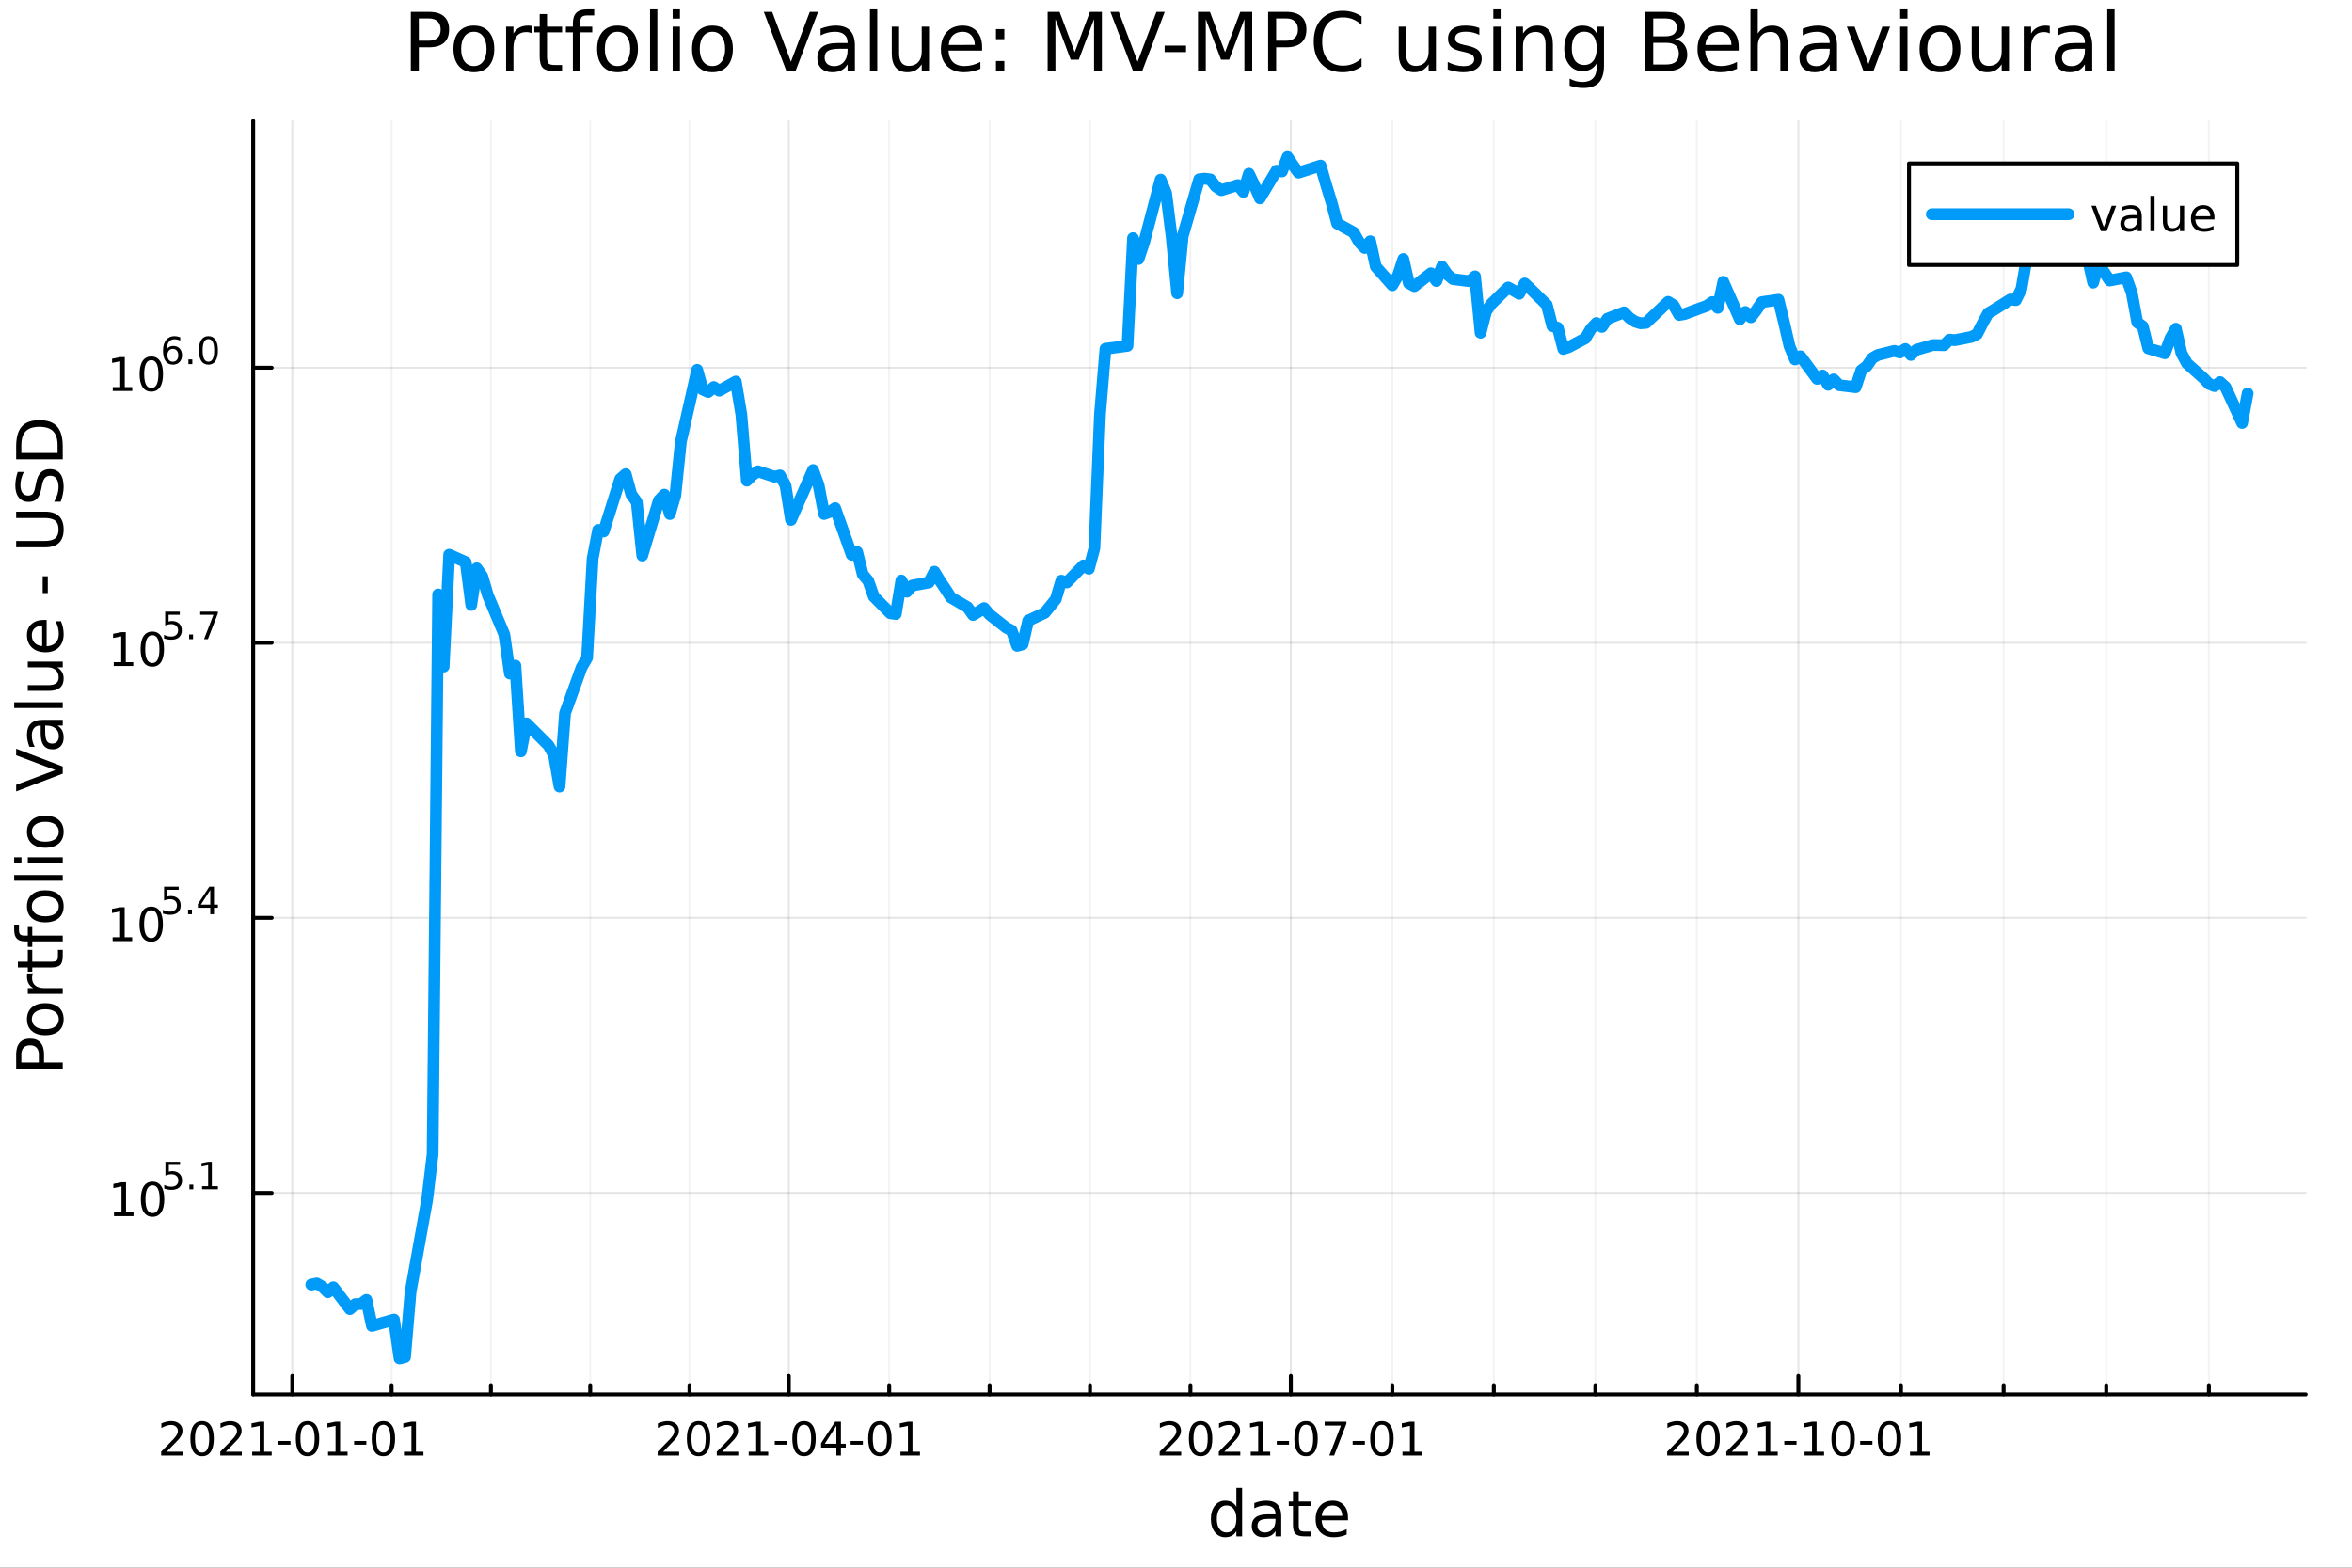 <?xml version="1.0" encoding="utf-8"?>
<svg xmlns="http://www.w3.org/2000/svg" xmlns:xlink="http://www.w3.org/1999/xlink" width="600" height="400" viewBox="0 0 2400 1600">
<rect x="0" y="0" width="2400" height="1600" fill="#333333" stroke="none"/>
<defs>
  <clipPath id="clip710">
    <rect x="0" y="0" width="2400" height="1600"/>
  </clipPath>
</defs>
<path clip-path="url(#clip710)" d="M0 1600 L2400 1600 L2400 0 L0 0  Z" fill="#ffffff" fill-rule="evenodd" fill-opacity="1"/>
<defs>
  <clipPath id="clip711">
    <rect x="480" y="0" width="1681" height="1600"/>
  </clipPath>
</defs>
<path clip-path="url(#clip710)" d="M258.35 1423.18 L2352.76 1423.18 L2352.76 123.472 L258.35 123.472  Z" fill="#ffffff" fill-rule="evenodd" fill-opacity="1"/>
<defs>
  <clipPath id="clip712">
    <rect x="258" y="123" width="2095" height="1301"/>
  </clipPath>
</defs>
<polyline clip-path="url(#clip712)" style="stroke:#000000; stroke-linecap:round; stroke-linejoin:round; stroke-width:2; stroke-opacity:0.1; fill:none" points="298.275,1423.18 298.275,123.472 "/>
<polyline clip-path="url(#clip712)" style="stroke:#000000; stroke-linecap:round; stroke-linejoin:round; stroke-width:2; stroke-opacity:0.1; fill:none" points="804.904,1423.18 804.904,123.472 "/>
<polyline clip-path="url(#clip712)" style="stroke:#000000; stroke-linecap:round; stroke-linejoin:round; stroke-width:2; stroke-opacity:0.1; fill:none" points="1317.16,1423.18 1317.16,123.472 "/>
<polyline clip-path="url(#clip712)" style="stroke:#000000; stroke-linecap:round; stroke-linejoin:round; stroke-width:2; stroke-opacity:0.1; fill:none" points="1835.05,1423.18 1835.05,123.472 "/>
<polyline clip-path="url(#clip712)" style="stroke:#000000; stroke-linecap:round; stroke-linejoin:round; stroke-width:2; stroke-opacity:0.05; fill:none" points="399.601,1423.18 399.601,123.472 "/>
<polyline clip-path="url(#clip712)" style="stroke:#000000; stroke-linecap:round; stroke-linejoin:round; stroke-width:2; stroke-opacity:0.05; fill:none" points="500.927,1423.18 500.927,123.472 "/>
<polyline clip-path="url(#clip712)" style="stroke:#000000; stroke-linecap:round; stroke-linejoin:round; stroke-width:2; stroke-opacity:0.05; fill:none" points="602.253,1423.18 602.253,123.472 "/>
<polyline clip-path="url(#clip712)" style="stroke:#000000; stroke-linecap:round; stroke-linejoin:round; stroke-width:2; stroke-opacity:0.05; fill:none" points="703.579,1423.18 703.579,123.472 "/>
<polyline clip-path="url(#clip712)" style="stroke:#000000; stroke-linecap:round; stroke-linejoin:round; stroke-width:2; stroke-opacity:0.05; fill:none" points="907.356,1423.18 907.356,123.472 "/>
<polyline clip-path="url(#clip712)" style="stroke:#000000; stroke-linecap:round; stroke-linejoin:round; stroke-width:2; stroke-opacity:0.05; fill:none" points="1009.81,1423.18 1009.81,123.472 "/>
<polyline clip-path="url(#clip712)" style="stroke:#000000; stroke-linecap:round; stroke-linejoin:round; stroke-width:2; stroke-opacity:0.05; fill:none" points="1112.26,1423.18 1112.26,123.472 "/>
<polyline clip-path="url(#clip712)" style="stroke:#000000; stroke-linecap:round; stroke-linejoin:round; stroke-width:2; stroke-opacity:0.05; fill:none" points="1214.71,1423.18 1214.71,123.472 "/>
<polyline clip-path="url(#clip712)" style="stroke:#000000; stroke-linecap:round; stroke-linejoin:round; stroke-width:2; stroke-opacity:0.05; fill:none" points="1420.74,1423.18 1420.74,123.472 "/>
<polyline clip-path="url(#clip712)" style="stroke:#000000; stroke-linecap:round; stroke-linejoin:round; stroke-width:2; stroke-opacity:0.05; fill:none" points="1524.32,1423.18 1524.32,123.472 "/>
<polyline clip-path="url(#clip712)" style="stroke:#000000; stroke-linecap:round; stroke-linejoin:round; stroke-width:2; stroke-opacity:0.05; fill:none" points="1627.9,1423.18 1627.9,123.472 "/>
<polyline clip-path="url(#clip712)" style="stroke:#000000; stroke-linecap:round; stroke-linejoin:round; stroke-width:2; stroke-opacity:0.05; fill:none" points="1731.47,1423.18 1731.47,123.472 "/>
<polyline clip-path="url(#clip712)" style="stroke:#000000; stroke-linecap:round; stroke-linejoin:round; stroke-width:2; stroke-opacity:0.05; fill:none" points="1939.78,1423.18 1939.78,123.472 "/>
<polyline clip-path="url(#clip712)" style="stroke:#000000; stroke-linecap:round; stroke-linejoin:round; stroke-width:2; stroke-opacity:0.05; fill:none" points="2044.51,1423.18 2044.51,123.472 "/>
<polyline clip-path="url(#clip712)" style="stroke:#000000; stroke-linecap:round; stroke-linejoin:round; stroke-width:2; stroke-opacity:0.05; fill:none" points="2149.24,1423.18 2149.24,123.472 "/>
<polyline clip-path="url(#clip712)" style="stroke:#000000; stroke-linecap:round; stroke-linejoin:round; stroke-width:2; stroke-opacity:0.05; fill:none" points="2253.96,1423.18 2253.96,123.472 "/>
<polyline clip-path="url(#clip710)" style="stroke:#000000; stroke-linecap:round; stroke-linejoin:round; stroke-width:4; stroke-opacity:1; fill:none" points="258.35,1423.18 2352.76,1423.18 "/>
<polyline clip-path="url(#clip710)" style="stroke:#000000; stroke-linecap:round; stroke-linejoin:round; stroke-width:4; stroke-opacity:1; fill:none" points="298.275,1423.18 298.275,1404.28 "/>
<polyline clip-path="url(#clip710)" style="stroke:#000000; stroke-linecap:round; stroke-linejoin:round; stroke-width:4; stroke-opacity:1; fill:none" points="804.904,1423.18 804.904,1404.28 "/>
<polyline clip-path="url(#clip710)" style="stroke:#000000; stroke-linecap:round; stroke-linejoin:round; stroke-width:4; stroke-opacity:1; fill:none" points="1317.16,1423.18 1317.16,1404.28 "/>
<polyline clip-path="url(#clip710)" style="stroke:#000000; stroke-linecap:round; stroke-linejoin:round; stroke-width:4; stroke-opacity:1; fill:none" points="1835.05,1423.18 1835.05,1404.28 "/>
<polyline clip-path="url(#clip710)" style="stroke:#000000; stroke-linecap:round; stroke-linejoin:round; stroke-width:4; stroke-opacity:1; fill:none" points="399.601,1423.18 399.601,1413.73 "/>
<polyline clip-path="url(#clip710)" style="stroke:#000000; stroke-linecap:round; stroke-linejoin:round; stroke-width:4; stroke-opacity:1; fill:none" points="500.927,1423.18 500.927,1413.73 "/>
<polyline clip-path="url(#clip710)" style="stroke:#000000; stroke-linecap:round; stroke-linejoin:round; stroke-width:4; stroke-opacity:1; fill:none" points="602.253,1423.18 602.253,1413.73 "/>
<polyline clip-path="url(#clip710)" style="stroke:#000000; stroke-linecap:round; stroke-linejoin:round; stroke-width:4; stroke-opacity:1; fill:none" points="703.579,1423.18 703.579,1413.73 "/>
<polyline clip-path="url(#clip710)" style="stroke:#000000; stroke-linecap:round; stroke-linejoin:round; stroke-width:4; stroke-opacity:1; fill:none" points="907.356,1423.18 907.356,1413.73 "/>
<polyline clip-path="url(#clip710)" style="stroke:#000000; stroke-linecap:round; stroke-linejoin:round; stroke-width:4; stroke-opacity:1; fill:none" points="1009.81,1423.18 1009.81,1413.73 "/>
<polyline clip-path="url(#clip710)" style="stroke:#000000; stroke-linecap:round; stroke-linejoin:round; stroke-width:4; stroke-opacity:1; fill:none" points="1112.26,1423.18 1112.26,1413.73 "/>
<polyline clip-path="url(#clip710)" style="stroke:#000000; stroke-linecap:round; stroke-linejoin:round; stroke-width:4; stroke-opacity:1; fill:none" points="1214.71,1423.18 1214.71,1413.73 "/>
<polyline clip-path="url(#clip710)" style="stroke:#000000; stroke-linecap:round; stroke-linejoin:round; stroke-width:4; stroke-opacity:1; fill:none" points="1420.74,1423.18 1420.74,1413.73 "/>
<polyline clip-path="url(#clip710)" style="stroke:#000000; stroke-linecap:round; stroke-linejoin:round; stroke-width:4; stroke-opacity:1; fill:none" points="1524.32,1423.18 1524.32,1413.73 "/>
<polyline clip-path="url(#clip710)" style="stroke:#000000; stroke-linecap:round; stroke-linejoin:round; stroke-width:4; stroke-opacity:1; fill:none" points="1627.9,1423.18 1627.9,1413.73 "/>
<polyline clip-path="url(#clip710)" style="stroke:#000000; stroke-linecap:round; stroke-linejoin:round; stroke-width:4; stroke-opacity:1; fill:none" points="1731.47,1423.18 1731.47,1413.73 "/>
<polyline clip-path="url(#clip710)" style="stroke:#000000; stroke-linecap:round; stroke-linejoin:round; stroke-width:4; stroke-opacity:1; fill:none" points="1939.78,1423.18 1939.78,1413.73 "/>
<polyline clip-path="url(#clip710)" style="stroke:#000000; stroke-linecap:round; stroke-linejoin:round; stroke-width:4; stroke-opacity:1; fill:none" points="2044.51,1423.18 2044.51,1413.73 "/>
<polyline clip-path="url(#clip710)" style="stroke:#000000; stroke-linecap:round; stroke-linejoin:round; stroke-width:4; stroke-opacity:1; fill:none" points="2149.24,1423.18 2149.24,1413.73 "/>
<polyline clip-path="url(#clip710)" style="stroke:#000000; stroke-linecap:round; stroke-linejoin:round; stroke-width:4; stroke-opacity:1; fill:none" points="2253.96,1423.18 2253.96,1413.73 "/>
<path clip-path="url(#clip710)" d="M170.07 1481.64 L186.389 1481.64 L186.389 1485.58 L164.445 1485.58 L164.445 1481.64 Q167.107 1478.89 171.69 1474.26 Q176.297 1469.61 177.477 1468.27 Q179.722 1465.74 180.602 1464.01 Q181.505 1462.25 181.505 1460.56 Q181.505 1457.8 179.56 1456.07 Q177.639 1454.33 174.537 1454.33 Q172.338 1454.33 169.885 1455.09 Q167.454 1455.86 164.676 1457.41 L164.676 1452.69 Q167.5 1451.55 169.954 1450.97 Q172.408 1450.39 174.445 1450.39 Q179.815 1450.39 183.009 1453.08 Q186.204 1455.77 186.204 1460.26 Q186.204 1462.39 185.394 1464.31 Q184.607 1466.2 182.5 1468.8 Q181.922 1469.47 178.82 1472.69 Q175.718 1475.88 170.07 1481.64 Z" fill="#000000" fill-rule="nonzero" fill-opacity="1" /><path clip-path="url(#clip710)" d="M206.204 1454.1 Q202.593 1454.1 200.764 1457.66 Q198.958 1461.2 198.958 1468.33 Q198.958 1475.44 200.764 1479.01 Q202.593 1482.55 206.204 1482.55 Q209.838 1482.55 211.644 1479.01 Q213.472 1475.44 213.472 1468.33 Q213.472 1461.2 211.644 1457.66 Q209.838 1454.1 206.204 1454.1 M206.204 1450.39 Q212.014 1450.39 215.069 1455 Q218.148 1459.58 218.148 1468.33 Q218.148 1477.06 215.069 1481.67 Q212.014 1486.25 206.204 1486.25 Q200.394 1486.25 197.315 1481.67 Q194.259 1477.06 194.259 1468.33 Q194.259 1459.58 197.315 1455 Q200.394 1450.39 206.204 1450.39 Z" fill="#000000" fill-rule="nonzero" fill-opacity="1" /><path clip-path="url(#clip710)" d="M230.393 1481.64 L246.713 1481.64 L246.713 1485.58 L224.769 1485.58 L224.769 1481.64 Q227.431 1478.89 232.014 1474.26 Q236.62 1469.61 237.801 1468.27 Q240.046 1465.74 240.926 1464.01 Q241.829 1462.25 241.829 1460.56 Q241.829 1457.8 239.884 1456.07 Q237.963 1454.33 234.861 1454.33 Q232.662 1454.33 230.208 1455.09 Q227.778 1455.86 225 1457.41 L225 1452.69 Q227.824 1451.55 230.278 1450.97 Q232.731 1450.39 234.768 1450.39 Q240.139 1450.39 243.333 1453.08 Q246.528 1455.77 246.528 1460.26 Q246.528 1462.39 245.717 1464.31 Q244.93 1466.2 242.824 1468.8 Q242.245 1469.47 239.143 1472.69 Q236.042 1475.88 230.393 1481.64 Z" fill="#000000" fill-rule="nonzero" fill-opacity="1" /><path clip-path="url(#clip710)" d="M257.338 1481.64 L264.977 1481.64 L264.977 1455.28 L256.666 1456.95 L256.666 1452.69 L264.93 1451.02 L269.606 1451.02 L269.606 1481.64 L277.245 1481.64 L277.245 1485.58 L257.338 1485.58 L257.338 1481.64 Z" fill="#000000" fill-rule="nonzero" fill-opacity="1" /><path clip-path="url(#clip710)" d="M283.935 1470.7 L296.412 1470.7 L296.412 1474.49 L283.935 1474.49 L283.935 1470.7 Z" fill="#000000" fill-rule="nonzero" fill-opacity="1" /><path clip-path="url(#clip710)" d="M313.796 1454.1 Q310.185 1454.1 308.356 1457.66 Q306.55 1461.2 306.55 1468.33 Q306.55 1475.44 308.356 1479.01 Q310.185 1482.55 313.796 1482.55 Q317.43 1482.55 319.236 1479.01 Q321.064 1475.44 321.064 1468.33 Q321.064 1461.2 319.236 1457.66 Q317.43 1454.1 313.796 1454.1 M313.796 1450.39 Q319.606 1450.39 322.662 1455 Q325.74 1459.58 325.74 1468.33 Q325.74 1477.06 322.662 1481.67 Q319.606 1486.25 313.796 1486.25 Q307.986 1486.25 304.907 1481.67 Q301.851 1477.06 301.851 1468.33 Q301.851 1459.58 304.907 1455 Q307.986 1450.39 313.796 1450.39 Z" fill="#000000" fill-rule="nonzero" fill-opacity="1" /><path clip-path="url(#clip710)" d="M334.768 1481.64 L342.407 1481.64 L342.407 1455.28 L334.097 1456.95 L334.097 1452.69 L342.36 1451.02 L347.036 1451.02 L347.036 1481.64 L354.675 1481.64 L354.675 1485.58 L334.768 1485.58 L334.768 1481.64 Z" fill="#000000" fill-rule="nonzero" fill-opacity="1" /><path clip-path="url(#clip710)" d="M361.365 1470.7 L373.842 1470.7 L373.842 1474.49 L361.365 1474.49 L361.365 1470.7 Z" fill="#000000" fill-rule="nonzero" fill-opacity="1" /><path clip-path="url(#clip710)" d="M391.226 1454.1 Q387.615 1454.1 385.786 1457.66 Q383.981 1461.2 383.981 1468.33 Q383.981 1475.44 385.786 1479.01 Q387.615 1482.55 391.226 1482.55 Q394.86 1482.55 396.666 1479.01 Q398.494 1475.44 398.494 1468.33 Q398.494 1461.2 396.666 1457.66 Q394.86 1454.1 391.226 1454.1 M391.226 1450.39 Q397.036 1450.39 400.092 1455 Q403.17 1459.58 403.17 1468.33 Q403.17 1477.06 400.092 1481.67 Q397.036 1486.25 391.226 1486.25 Q385.416 1486.25 382.337 1481.67 Q379.282 1477.06 379.282 1468.33 Q379.282 1459.58 382.337 1455 Q385.416 1450.39 391.226 1450.39 Z" fill="#000000" fill-rule="nonzero" fill-opacity="1" /><path clip-path="url(#clip710)" d="M412.198 1481.64 L419.837 1481.64 L419.837 1455.28 L411.527 1456.95 L411.527 1452.69 L419.791 1451.02 L424.467 1451.02 L424.467 1481.64 L432.105 1481.64 L432.105 1485.58 L412.198 1485.58 L412.198 1481.64 Z" fill="#000000" fill-rule="nonzero" fill-opacity="1" /><path clip-path="url(#clip710)" d="M676.699 1481.64 L693.019 1481.64 L693.019 1485.58 L671.074 1485.58 L671.074 1481.64 Q673.736 1478.89 678.32 1474.26 Q682.926 1469.61 684.107 1468.27 Q686.352 1465.74 687.232 1464.01 Q688.134 1462.25 688.134 1460.56 Q688.134 1457.8 686.19 1456.07 Q684.269 1454.33 681.167 1454.33 Q678.968 1454.33 676.514 1455.09 Q674.083 1455.86 671.306 1457.41 L671.306 1452.69 Q674.13 1451.55 676.583 1450.97 Q679.037 1450.39 681.074 1450.39 Q686.444 1450.39 689.639 1453.08 Q692.833 1455.77 692.833 1460.26 Q692.833 1462.39 692.023 1464.31 Q691.236 1466.2 689.13 1468.8 Q688.551 1469.47 685.449 1472.69 Q682.347 1475.88 676.699 1481.64 Z" fill="#000000" fill-rule="nonzero" fill-opacity="1" /><path clip-path="url(#clip710)" d="M712.833 1454.1 Q709.222 1454.1 707.393 1457.66 Q705.588 1461.2 705.588 1468.33 Q705.588 1475.44 707.393 1479.01 Q709.222 1482.55 712.833 1482.55 Q716.467 1482.55 718.273 1479.01 Q720.102 1475.44 720.102 1468.33 Q720.102 1461.2 718.273 1457.66 Q716.467 1454.1 712.833 1454.1 M712.833 1450.39 Q718.643 1450.39 721.699 1455 Q724.778 1459.58 724.778 1468.33 Q724.778 1477.06 721.699 1481.67 Q718.643 1486.25 712.833 1486.25 Q707.023 1486.25 703.944 1481.67 Q700.889 1477.06 700.889 1468.33 Q700.889 1459.58 703.944 1455 Q707.023 1450.39 712.833 1450.39 Z" fill="#000000" fill-rule="nonzero" fill-opacity="1" /><path clip-path="url(#clip710)" d="M737.023 1481.64 L753.342 1481.64 L753.342 1485.58 L731.398 1485.58 L731.398 1481.64 Q734.06 1478.89 738.643 1474.26 Q743.25 1469.61 744.43 1468.27 Q746.676 1465.74 747.555 1464.01 Q748.458 1462.25 748.458 1460.56 Q748.458 1457.8 746.514 1456.07 Q744.592 1454.33 741.49 1454.33 Q739.291 1454.33 736.838 1455.09 Q734.407 1455.86 731.629 1457.41 L731.629 1452.69 Q734.453 1451.55 736.907 1450.97 Q739.361 1450.39 741.398 1450.39 Q746.768 1450.39 749.963 1453.08 Q753.157 1455.77 753.157 1460.26 Q753.157 1462.39 752.347 1464.31 Q751.56 1466.2 749.453 1468.8 Q748.875 1469.47 745.773 1472.69 Q742.671 1475.88 737.023 1481.64 Z" fill="#000000" fill-rule="nonzero" fill-opacity="1" /><path clip-path="url(#clip710)" d="M763.967 1481.64 L771.606 1481.64 L771.606 1455.28 L763.296 1456.95 L763.296 1452.69 L771.56 1451.02 L776.236 1451.02 L776.236 1481.64 L783.875 1481.64 L783.875 1485.58 L763.967 1485.58 L763.967 1481.64 Z" fill="#000000" fill-rule="nonzero" fill-opacity="1" /><path clip-path="url(#clip710)" d="M790.564 1470.7 L803.041 1470.7 L803.041 1474.49 L790.564 1474.49 L790.564 1470.7 Z" fill="#000000" fill-rule="nonzero" fill-opacity="1" /><path clip-path="url(#clip710)" d="M820.425 1454.1 Q816.814 1454.1 814.985 1457.66 Q813.18 1461.2 813.18 1468.33 Q813.18 1475.44 814.985 1479.01 Q816.814 1482.55 820.425 1482.55 Q824.059 1482.55 825.865 1479.01 Q827.694 1475.44 827.694 1468.33 Q827.694 1461.2 825.865 1457.66 Q824.059 1454.1 820.425 1454.1 M820.425 1450.39 Q826.235 1450.39 829.291 1455 Q832.37 1459.58 832.37 1468.33 Q832.37 1477.06 829.291 1481.67 Q826.235 1486.25 820.425 1486.25 Q814.615 1486.25 811.536 1481.67 Q808.481 1477.06 808.481 1468.33 Q808.481 1459.58 811.536 1455 Q814.615 1450.39 820.425 1450.39 Z" fill="#000000" fill-rule="nonzero" fill-opacity="1" /><path clip-path="url(#clip710)" d="M853.434 1455.09 L841.629 1473.54 L853.434 1473.54 L853.434 1455.09 M852.207 1451.02 L858.087 1451.02 L858.087 1473.54 L863.018 1473.54 L863.018 1477.43 L858.087 1477.43 L858.087 1485.58 L853.434 1485.58 L853.434 1477.43 L837.833 1477.43 L837.833 1472.92 L852.207 1451.02 Z" fill="#000000" fill-rule="nonzero" fill-opacity="1" /><path clip-path="url(#clip710)" d="M867.994 1470.7 L880.471 1470.7 L880.471 1474.49 L867.994 1474.49 L867.994 1470.7 Z" fill="#000000" fill-rule="nonzero" fill-opacity="1" /><path clip-path="url(#clip710)" d="M897.855 1454.1 Q894.244 1454.1 892.416 1457.66 Q890.61 1461.2 890.61 1468.33 Q890.61 1475.44 892.416 1479.01 Q894.244 1482.55 897.855 1482.55 Q901.49 1482.55 903.295 1479.01 Q905.124 1475.44 905.124 1468.33 Q905.124 1461.2 903.295 1457.66 Q901.49 1454.1 897.855 1454.1 M897.855 1450.39 Q903.666 1450.39 906.721 1455 Q909.8 1459.58 909.8 1468.33 Q909.8 1477.06 906.721 1481.67 Q903.666 1486.25 897.855 1486.25 Q892.045 1486.25 888.967 1481.67 Q885.911 1477.06 885.911 1468.33 Q885.911 1459.58 888.967 1455 Q892.045 1450.39 897.855 1450.39 Z" fill="#000000" fill-rule="nonzero" fill-opacity="1" /><path clip-path="url(#clip710)" d="M918.827 1481.64 L926.466 1481.64 L926.466 1455.28 L918.156 1456.95 L918.156 1452.69 L926.42 1451.02 L931.096 1451.02 L931.096 1481.64 L938.735 1481.64 L938.735 1485.58 L918.827 1485.58 L918.827 1481.64 Z" fill="#000000" fill-rule="nonzero" fill-opacity="1" /><path clip-path="url(#clip710)" d="M1188.96 1481.64 L1205.28 1481.64 L1205.28 1485.58 L1183.33 1485.58 L1183.33 1481.64 Q1185.99 1478.89 1190.58 1474.26 Q1195.18 1469.61 1196.37 1468.27 Q1198.61 1465.74 1199.49 1464.01 Q1200.39 1462.25 1200.39 1460.56 Q1200.39 1457.8 1198.45 1456.07 Q1196.53 1454.33 1193.43 1454.33 Q1191.23 1454.33 1188.77 1455.09 Q1186.34 1455.86 1183.56 1457.41 L1183.56 1452.69 Q1186.39 1451.55 1188.84 1450.97 Q1191.3 1450.39 1193.33 1450.39 Q1198.7 1450.39 1201.9 1453.08 Q1205.09 1455.77 1205.09 1460.26 Q1205.09 1462.39 1204.28 1464.31 Q1203.49 1466.2 1201.39 1468.8 Q1200.81 1469.47 1197.71 1472.69 Q1194.61 1475.88 1188.96 1481.64 Z" fill="#000000" fill-rule="nonzero" fill-opacity="1" /><path clip-path="url(#clip710)" d="M1225.09 1454.1 Q1221.48 1454.1 1219.65 1457.66 Q1217.85 1461.2 1217.85 1468.33 Q1217.85 1475.44 1219.65 1479.01 Q1221.48 1482.55 1225.09 1482.55 Q1228.73 1482.55 1230.53 1479.01 Q1232.36 1475.44 1232.36 1468.33 Q1232.36 1461.2 1230.53 1457.66 Q1228.73 1454.1 1225.09 1454.1 M1225.09 1450.39 Q1230.9 1450.39 1233.96 1455 Q1237.04 1459.58 1237.04 1468.33 Q1237.04 1477.06 1233.96 1481.67 Q1230.9 1486.25 1225.09 1486.25 Q1219.28 1486.25 1216.2 1481.67 Q1213.15 1477.06 1213.15 1468.33 Q1213.15 1459.58 1216.2 1455 Q1219.28 1450.39 1225.09 1450.39 Z" fill="#000000" fill-rule="nonzero" fill-opacity="1" /><path clip-path="url(#clip710)" d="M1249.28 1481.64 L1265.6 1481.64 L1265.6 1485.58 L1243.66 1485.58 L1243.66 1481.64 Q1246.32 1478.89 1250.9 1474.26 Q1255.51 1469.61 1256.69 1468.27 Q1258.93 1465.74 1259.81 1464.01 Q1260.72 1462.25 1260.72 1460.56 Q1260.72 1457.8 1258.77 1456.07 Q1256.85 1454.33 1253.75 1454.33 Q1251.55 1454.33 1249.1 1455.09 Q1246.67 1455.86 1243.89 1457.41 L1243.89 1452.69 Q1246.71 1451.55 1249.17 1450.97 Q1251.62 1450.39 1253.66 1450.39 Q1259.03 1450.39 1262.22 1453.08 Q1265.42 1455.77 1265.42 1460.26 Q1265.42 1462.39 1264.61 1464.31 Q1263.82 1466.2 1261.71 1468.8 Q1261.13 1469.47 1258.03 1472.69 Q1254.93 1475.88 1249.28 1481.64 Z" fill="#000000" fill-rule="nonzero" fill-opacity="1" /><path clip-path="url(#clip710)" d="M1276.23 1481.64 L1283.86 1481.64 L1283.86 1455.28 L1275.55 1456.95 L1275.55 1452.69 L1283.82 1451.02 L1288.49 1451.02 L1288.49 1481.64 L1296.13 1481.64 L1296.13 1485.58 L1276.23 1485.58 L1276.23 1481.64 Z" fill="#000000" fill-rule="nonzero" fill-opacity="1" /><path clip-path="url(#clip710)" d="M1302.82 1470.7 L1315.3 1470.7 L1315.3 1474.49 L1302.82 1474.49 L1302.82 1470.7 Z" fill="#000000" fill-rule="nonzero" fill-opacity="1" /><path clip-path="url(#clip710)" d="M1332.68 1454.1 Q1329.07 1454.1 1327.24 1457.66 Q1325.44 1461.2 1325.44 1468.33 Q1325.44 1475.44 1327.24 1479.01 Q1329.07 1482.55 1332.68 1482.55 Q1336.32 1482.55 1338.12 1479.01 Q1339.95 1475.44 1339.95 1468.33 Q1339.95 1461.2 1338.12 1457.66 Q1336.32 1454.1 1332.68 1454.1 M1332.68 1450.39 Q1338.49 1450.39 1341.55 1455 Q1344.63 1459.58 1344.63 1468.33 Q1344.63 1477.06 1341.55 1481.67 Q1338.49 1486.25 1332.68 1486.25 Q1326.87 1486.25 1323.8 1481.67 Q1320.74 1477.06 1320.74 1468.33 Q1320.74 1459.58 1323.8 1455 Q1326.87 1450.39 1332.68 1450.39 Z" fill="#000000" fill-rule="nonzero" fill-opacity="1" /><path clip-path="url(#clip710)" d="M1351.67 1451.02 L1373.89 1451.02 L1373.89 1453.01 L1361.34 1485.58 L1356.46 1485.58 L1368.26 1454.96 L1351.67 1454.96 L1351.67 1451.02 Z" fill="#000000" fill-rule="nonzero" fill-opacity="1" /><path clip-path="url(#clip710)" d="M1380.25 1470.7 L1392.73 1470.7 L1392.73 1474.49 L1380.25 1474.49 L1380.25 1470.7 Z" fill="#000000" fill-rule="nonzero" fill-opacity="1" /><path clip-path="url(#clip710)" d="M1410.11 1454.1 Q1406.5 1454.1 1404.67 1457.66 Q1402.87 1461.2 1402.87 1468.33 Q1402.87 1475.44 1404.67 1479.01 Q1406.5 1482.55 1410.11 1482.55 Q1413.75 1482.55 1415.55 1479.01 Q1417.38 1475.44 1417.38 1468.33 Q1417.38 1461.2 1415.55 1457.66 Q1413.75 1454.1 1410.11 1454.1 M1410.11 1450.39 Q1415.92 1450.39 1418.98 1455 Q1422.06 1459.58 1422.06 1468.33 Q1422.06 1477.06 1418.98 1481.67 Q1415.92 1486.25 1410.11 1486.25 Q1404.3 1486.25 1401.23 1481.67 Q1398.17 1477.06 1398.17 1468.33 Q1398.17 1459.58 1401.23 1455 Q1404.3 1450.39 1410.11 1450.39 Z" fill="#000000" fill-rule="nonzero" fill-opacity="1" /><path clip-path="url(#clip710)" d="M1431.09 1481.64 L1438.72 1481.64 L1438.72 1455.28 L1430.41 1456.95 L1430.41 1452.69 L1438.68 1451.02 L1443.35 1451.02 L1443.35 1481.64 L1450.99 1481.64 L1450.99 1485.58 L1431.09 1485.58 L1431.09 1481.64 Z" fill="#000000" fill-rule="nonzero" fill-opacity="1" /><path clip-path="url(#clip710)" d="M1706.85 1481.64 L1723.17 1481.64 L1723.17 1485.58 L1701.22 1485.58 L1701.22 1481.64 Q1703.88 1478.89 1708.47 1474.26 Q1713.07 1469.61 1714.25 1468.27 Q1716.5 1465.74 1717.38 1464.01 Q1718.28 1462.25 1718.28 1460.56 Q1718.28 1457.8 1716.34 1456.07 Q1714.42 1454.33 1711.31 1454.33 Q1709.11 1454.33 1706.66 1455.09 Q1704.23 1455.86 1701.45 1457.41 L1701.45 1452.69 Q1704.28 1451.55 1706.73 1450.97 Q1709.18 1450.39 1711.22 1450.39 Q1716.59 1450.39 1719.79 1453.08 Q1722.98 1455.77 1722.98 1460.26 Q1722.98 1462.39 1722.17 1464.31 Q1721.38 1466.2 1719.28 1468.8 Q1718.7 1469.47 1715.6 1472.69 Q1712.49 1475.88 1706.85 1481.64 Z" fill="#000000" fill-rule="nonzero" fill-opacity="1" /><path clip-path="url(#clip710)" d="M1742.98 1454.1 Q1739.37 1454.1 1737.54 1457.66 Q1735.73 1461.2 1735.73 1468.33 Q1735.73 1475.44 1737.54 1479.01 Q1739.37 1482.55 1742.98 1482.55 Q1746.61 1482.55 1748.42 1479.01 Q1750.25 1475.44 1750.25 1468.33 Q1750.25 1461.2 1748.42 1457.66 Q1746.61 1454.1 1742.98 1454.1 M1742.98 1450.39 Q1748.79 1450.39 1751.85 1455 Q1754.92 1459.58 1754.92 1468.33 Q1754.92 1477.06 1751.85 1481.67 Q1748.79 1486.25 1742.98 1486.25 Q1737.17 1486.25 1734.09 1481.67 Q1731.04 1477.06 1731.04 1468.33 Q1731.04 1459.58 1734.09 1455 Q1737.17 1450.39 1742.98 1450.39 Z" fill="#000000" fill-rule="nonzero" fill-opacity="1" /><path clip-path="url(#clip710)" d="M1767.17 1481.64 L1783.49 1481.64 L1783.49 1485.58 L1761.54 1485.58 L1761.54 1481.64 Q1764.21 1478.89 1768.79 1474.26 Q1773.4 1469.61 1774.58 1468.27 Q1776.82 1465.74 1777.7 1464.01 Q1778.6 1462.25 1778.6 1460.56 Q1778.6 1457.8 1776.66 1456.07 Q1774.74 1454.33 1771.64 1454.33 Q1769.44 1454.33 1766.98 1455.09 Q1764.55 1455.86 1761.78 1457.41 L1761.78 1452.69 Q1764.6 1451.55 1767.05 1450.97 Q1769.51 1450.39 1771.54 1450.39 Q1776.91 1450.39 1780.11 1453.08 Q1783.3 1455.77 1783.3 1460.26 Q1783.3 1462.39 1782.49 1464.31 Q1781.71 1466.2 1779.6 1468.8 Q1779.02 1469.47 1775.92 1472.69 Q1772.82 1475.88 1767.17 1481.64 Z" fill="#000000" fill-rule="nonzero" fill-opacity="1" /><path clip-path="url(#clip710)" d="M1794.11 1481.64 L1801.75 1481.64 L1801.75 1455.28 L1793.44 1456.95 L1793.44 1452.69 L1801.71 1451.02 L1806.38 1451.02 L1806.38 1481.64 L1814.02 1481.64 L1814.02 1485.58 L1794.11 1485.58 L1794.11 1481.64 Z" fill="#000000" fill-rule="nonzero" fill-opacity="1" /><path clip-path="url(#clip710)" d="M1820.71 1470.7 L1833.19 1470.7 L1833.19 1474.49 L1820.71 1474.49 L1820.71 1470.7 Z" fill="#000000" fill-rule="nonzero" fill-opacity="1" /><path clip-path="url(#clip710)" d="M1841.38 1481.64 L1849.02 1481.64 L1849.02 1455.28 L1840.71 1456.95 L1840.71 1452.69 L1848.97 1451.02 L1853.65 1451.02 L1853.65 1481.64 L1861.29 1481.64 L1861.29 1485.58 L1841.38 1485.58 L1841.38 1481.64 Z" fill="#000000" fill-rule="nonzero" fill-opacity="1" /><path clip-path="url(#clip710)" d="M1880.73 1454.1 Q1877.12 1454.1 1875.29 1457.66 Q1873.49 1461.2 1873.49 1468.33 Q1873.49 1475.44 1875.29 1479.01 Q1877.12 1482.55 1880.73 1482.55 Q1884.37 1482.55 1886.17 1479.01 Q1888 1475.44 1888 1468.33 Q1888 1461.2 1886.17 1457.66 Q1884.37 1454.1 1880.73 1454.1 M1880.73 1450.39 Q1886.54 1450.39 1889.6 1455 Q1892.68 1459.58 1892.68 1468.33 Q1892.68 1477.06 1889.6 1481.67 Q1886.54 1486.25 1880.73 1486.25 Q1874.92 1486.25 1871.84 1481.67 Q1868.79 1477.06 1868.79 1468.33 Q1868.79 1459.58 1871.84 1455 Q1874.92 1450.39 1880.73 1450.39 Z" fill="#000000" fill-rule="nonzero" fill-opacity="1" /><path clip-path="url(#clip710)" d="M1898.14 1470.7 L1910.62 1470.7 L1910.62 1474.49 L1898.14 1474.49 L1898.14 1470.7 Z" fill="#000000" fill-rule="nonzero" fill-opacity="1" /><path clip-path="url(#clip710)" d="M1928 1454.1 Q1924.39 1454.1 1922.56 1457.66 Q1920.76 1461.2 1920.76 1468.33 Q1920.76 1475.44 1922.56 1479.01 Q1924.39 1482.55 1928 1482.55 Q1931.64 1482.55 1933.44 1479.01 Q1935.27 1475.44 1935.27 1468.33 Q1935.27 1461.2 1933.44 1457.66 Q1931.64 1454.1 1928 1454.1 M1928 1450.39 Q1933.81 1450.39 1936.87 1455 Q1939.95 1459.58 1939.95 1468.33 Q1939.95 1477.06 1936.87 1481.67 Q1933.81 1486.25 1928 1486.25 Q1922.19 1486.25 1919.11 1481.67 Q1916.06 1477.06 1916.06 1468.33 Q1916.06 1459.58 1919.11 1455 Q1922.19 1450.39 1928 1450.39 Z" fill="#000000" fill-rule="nonzero" fill-opacity="1" /><path clip-path="url(#clip710)" d="M1948.97 1481.64 L1956.61 1481.64 L1956.61 1455.28 L1948.3 1456.95 L1948.3 1452.69 L1956.57 1451.02 L1961.24 1451.02 L1961.24 1481.64 L1968.88 1481.64 L1968.88 1485.58 L1948.97 1485.58 L1948.97 1481.64 Z" fill="#000000" fill-rule="nonzero" fill-opacity="1" /><path clip-path="url(#clip710)" d="M1261.6 1537.81 L1261.6 1518.52 L1267.45 1518.52 L1267.45 1568.04 L1261.6 1568.04 L1261.6 1562.7 Q1259.75 1565.88 1256.92 1567.44 Q1254.12 1568.97 1250.17 1568.97 Q1243.71 1568.97 1239.64 1563.81 Q1235.59 1558.65 1235.59 1550.25 Q1235.59 1541.85 1239.64 1536.69 Q1243.71 1531.54 1250.17 1531.54 Q1254.12 1531.54 1256.92 1533.1 Q1259.75 1534.62 1261.6 1537.81 M1241.64 1550.25 Q1241.64 1556.71 1244.28 1560.4 Q1246.96 1564.07 1251.6 1564.07 Q1256.25 1564.07 1258.92 1560.4 Q1261.6 1556.71 1261.6 1550.25 Q1261.6 1543.79 1258.92 1540.13 Q1256.25 1536.44 1251.6 1536.44 Q1246.96 1536.44 1244.28 1540.13 Q1241.64 1543.79 1241.64 1550.25 Z" fill="#000000" fill-rule="nonzero" fill-opacity="1" /><path clip-path="url(#clip710)" d="M1295.72 1550.12 Q1288.62 1550.12 1285.88 1551.75 Q1283.15 1553.37 1283.15 1557.29 Q1283.15 1560.4 1285.18 1562.25 Q1287.25 1564.07 1290.78 1564.07 Q1295.65 1564.07 1298.58 1560.63 Q1301.54 1557.16 1301.54 1551.43 L1301.54 1550.12 L1295.72 1550.12 M1307.4 1547.71 L1307.4 1568.04 L1301.54 1568.04 L1301.54 1562.63 Q1299.54 1565.88 1296.55 1567.44 Q1293.55 1568.97 1289.22 1568.97 Q1283.75 1568.97 1280.5 1565.91 Q1277.29 1562.82 1277.29 1557.67 Q1277.29 1551.65 1281.3 1548.6 Q1285.34 1545.54 1293.33 1545.54 L1301.54 1545.54 L1301.54 1544.97 Q1301.54 1540.93 1298.87 1538.73 Q1296.23 1536.5 1291.42 1536.5 Q1288.37 1536.5 1285.47 1537.23 Q1282.57 1537.97 1279.9 1539.43 L1279.9 1534.02 Q1283.11 1532.78 1286.14 1532.17 Q1289.16 1531.54 1292.03 1531.54 Q1299.76 1531.54 1303.58 1535.55 Q1307.4 1539.56 1307.4 1547.71 Z" fill="#000000" fill-rule="nonzero" fill-opacity="1" /><path clip-path="url(#clip710)" d="M1325.25 1522.27 L1325.25 1532.4 L1337.32 1532.4 L1337.32 1536.95 L1325.25 1536.95 L1325.25 1556.3 Q1325.25 1560.66 1326.43 1561.9 Q1327.64 1563.14 1331.3 1563.14 L1337.32 1563.14 L1337.32 1568.04 L1331.3 1568.04 Q1324.52 1568.04 1321.94 1565.53 Q1319.37 1562.98 1319.37 1556.3 L1319.37 1536.95 L1315.07 1536.95 L1315.07 1532.4 L1319.37 1532.4 L1319.37 1522.27 L1325.25 1522.27 Z" fill="#000000" fill-rule="nonzero" fill-opacity="1" /><path clip-path="url(#clip710)" d="M1375.51 1548.76 L1375.51 1551.62 L1348.59 1551.62 Q1348.97 1557.67 1352.21 1560.85 Q1355.49 1564 1361.32 1564 Q1364.69 1564 1367.84 1563.17 Q1371.02 1562.35 1374.14 1560.69 L1374.14 1566.23 Q1370.99 1567.57 1367.68 1568.27 Q1364.37 1568.97 1360.97 1568.97 Q1352.44 1568.97 1347.44 1564 Q1342.47 1559.04 1342.47 1550.57 Q1342.47 1541.82 1347.18 1536.69 Q1351.93 1531.54 1359.95 1531.54 Q1367.14 1531.54 1371.31 1536.18 Q1375.51 1540.8 1375.51 1548.76 M1369.66 1547.04 Q1369.59 1542.23 1366.95 1539.37 Q1364.34 1536.5 1360.01 1536.5 Q1355.11 1536.5 1352.15 1539.27 Q1349.22 1542.04 1348.78 1547.07 L1369.66 1547.04 Z" fill="#000000" fill-rule="nonzero" fill-opacity="1" /><polyline clip-path="url(#clip712)" style="stroke:#000000; stroke-linecap:round; stroke-linejoin:round; stroke-width:2; stroke-opacity:0.1; fill:none" points="258.35,1217.48 2352.76,1217.48 "/>
<polyline clip-path="url(#clip712)" style="stroke:#000000; stroke-linecap:round; stroke-linejoin:round; stroke-width:2; stroke-opacity:0.1; fill:none" points="258.35,936.755 2352.76,936.755 "/>
<polyline clip-path="url(#clip712)" style="stroke:#000000; stroke-linecap:round; stroke-linejoin:round; stroke-width:2; stroke-opacity:0.1; fill:none" points="258.35,656.032 2352.76,656.032 "/>
<polyline clip-path="url(#clip712)" style="stroke:#000000; stroke-linecap:round; stroke-linejoin:round; stroke-width:2; stroke-opacity:0.1; fill:none" points="258.35,375.309 2352.76,375.309 "/>
<polyline clip-path="url(#clip710)" style="stroke:#000000; stroke-linecap:round; stroke-linejoin:round; stroke-width:4; stroke-opacity:1; fill:none" points="258.35,1423.18 258.35,123.472 "/>
<polyline clip-path="url(#clip710)" style="stroke:#000000; stroke-linecap:round; stroke-linejoin:round; stroke-width:4; stroke-opacity:1; fill:none" points="258.35,1217.48 277.247,1217.48 "/>
<polyline clip-path="url(#clip710)" style="stroke:#000000; stroke-linecap:round; stroke-linejoin:round; stroke-width:4; stroke-opacity:1; fill:none" points="258.35,936.755 277.247,936.755 "/>
<polyline clip-path="url(#clip710)" style="stroke:#000000; stroke-linecap:round; stroke-linejoin:round; stroke-width:4; stroke-opacity:1; fill:none" points="258.35,656.032 277.247,656.032 "/>
<polyline clip-path="url(#clip710)" style="stroke:#000000; stroke-linecap:round; stroke-linejoin:round; stroke-width:4; stroke-opacity:1; fill:none" points="258.35,375.309 277.247,375.309 "/>
<path clip-path="url(#clip710)" d="M116.323 1237.27 L123.962 1237.27 L123.962 1210.9 L115.652 1212.57 L115.652 1208.31 L123.916 1206.65 L128.592 1206.65 L128.592 1237.27 L136.231 1237.27 L136.231 1241.21 L116.323 1241.21 L116.323 1237.27 Z" fill="#000000" fill-rule="nonzero" fill-opacity="1" /><path clip-path="url(#clip710)" d="M155.675 1209.72 Q152.064 1209.72 150.235 1213.29 Q148.43 1216.83 148.43 1223.96 Q148.43 1231.07 150.235 1234.63 Q152.064 1238.17 155.675 1238.17 Q159.309 1238.17 161.115 1234.63 Q162.943 1231.07 162.943 1223.96 Q162.943 1216.83 161.115 1213.29 Q159.309 1209.72 155.675 1209.72 M155.675 1206.02 Q161.485 1206.02 164.541 1210.63 Q167.619 1215.21 167.619 1223.96 Q167.619 1232.69 164.541 1237.29 Q161.485 1241.88 155.675 1241.88 Q149.865 1241.88 146.786 1237.29 Q143.73 1232.69 143.73 1223.96 Q143.73 1215.21 146.786 1210.63 Q149.865 1206.02 155.675 1206.02 Z" fill="#000000" fill-rule="nonzero" fill-opacity="1" /><path clip-path="url(#clip710)" d="M168.804 1185.71 L183.719 1185.71 L183.719 1188.91 L172.284 1188.91 L172.284 1195.8 Q173.111 1195.51 173.939 1195.38 Q174.766 1195.23 175.594 1195.23 Q180.296 1195.23 183.042 1197.81 Q185.788 1200.38 185.788 1204.79 Q185.788 1209.32 182.966 1211.84 Q180.145 1214.34 175.011 1214.34 Q173.243 1214.34 171.4 1214.04 Q169.575 1213.74 167.619 1213.14 L167.619 1209.32 Q169.312 1210.24 171.117 1210.69 Q172.923 1211.14 174.935 1211.14 Q178.189 1211.14 180.089 1209.43 Q181.988 1207.72 181.988 1204.79 Q181.988 1201.85 180.089 1200.14 Q178.189 1198.43 174.935 1198.43 Q173.412 1198.43 171.889 1198.77 Q170.384 1199.11 168.804 1199.82 L168.804 1185.71 Z" fill="#000000" fill-rule="nonzero" fill-opacity="1" /><path clip-path="url(#clip710)" d="M193.273 1209.02 L197.241 1209.02 L197.241 1213.79 L193.273 1213.79 L193.273 1209.02 Z" fill="#000000" fill-rule="nonzero" fill-opacity="1" /><path clip-path="url(#clip710)" d="M206.175 1210.6 L212.382 1210.6 L212.382 1189.18 L205.63 1190.53 L205.63 1187.07 L212.344 1185.71 L216.143 1185.71 L216.143 1210.6 L222.35 1210.6 L222.35 1213.79 L206.175 1213.79 L206.175 1210.6 Z" fill="#000000" fill-rule="nonzero" fill-opacity="1" /><path clip-path="url(#clip710)" d="M114.931 956.547 L122.57 956.547 L122.57 930.182 L114.26 931.848 L114.26 927.589 L122.524 925.922 L127.2 925.922 L127.2 956.547 L134.839 956.547 L134.839 960.482 L114.931 960.482 L114.931 956.547 Z" fill="#000000" fill-rule="nonzero" fill-opacity="1" /><path clip-path="url(#clip710)" d="M154.283 929.001 Q150.672 929.001 148.843 932.566 Q147.038 936.107 147.038 943.237 Q147.038 950.344 148.843 953.908 Q150.672 957.45 154.283 957.45 Q157.917 957.45 159.723 953.908 Q161.552 950.344 161.552 943.237 Q161.552 936.107 159.723 932.566 Q157.917 929.001 154.283 929.001 M154.283 925.297 Q160.093 925.297 163.149 929.904 Q166.227 934.487 166.227 943.237 Q166.227 951.964 163.149 956.57 Q160.093 961.154 154.283 961.154 Q148.473 961.154 145.394 956.57 Q142.339 951.964 142.339 943.237 Q142.339 934.487 145.394 929.904 Q148.473 925.297 154.283 925.297 Z" fill="#000000" fill-rule="nonzero" fill-opacity="1" /><path clip-path="url(#clip710)" d="M167.412 904.992 L182.327 904.992 L182.327 908.189 L170.892 908.189 L170.892 915.073 Q171.719 914.791 172.547 914.659 Q173.374 914.509 174.202 914.509 Q178.904 914.509 181.65 917.085 Q184.396 919.662 184.396 924.063 Q184.396 928.596 181.575 931.116 Q178.753 933.617 173.619 933.617 Q171.851 933.617 170.008 933.316 Q168.183 933.016 166.227 932.414 L166.227 928.596 Q167.92 929.517 169.726 929.969 Q171.531 930.42 173.544 930.42 Q176.797 930.42 178.697 928.709 Q180.597 926.997 180.597 924.063 Q180.597 921.129 178.697 919.418 Q176.797 917.706 173.544 917.706 Q172.02 917.706 170.497 918.045 Q168.992 918.383 167.412 919.098 L167.412 904.992 Z" fill="#000000" fill-rule="nonzero" fill-opacity="1" /><path clip-path="url(#clip710)" d="M191.881 928.295 L195.85 928.295 L195.85 933.072 L191.881 933.072 L191.881 928.295 Z" fill="#000000" fill-rule="nonzero" fill-opacity="1" /><path clip-path="url(#clip710)" d="M214.563 908.302 L204.971 923.292 L214.563 923.292 L214.563 908.302 M213.567 904.992 L218.344 904.992 L218.344 923.292 L222.35 923.292 L222.35 926.452 L218.344 926.452 L218.344 933.072 L214.563 933.072 L214.563 926.452 L201.887 926.452 L201.887 922.784 L213.567 904.992 Z" fill="#000000" fill-rule="nonzero" fill-opacity="1" /><path clip-path="url(#clip710)" d="M116.06 675.824 L123.699 675.824 L123.699 649.459 L115.389 651.126 L115.389 646.866 L123.652 645.2 L128.328 645.2 L128.328 675.824 L135.967 675.824 L135.967 679.76 L116.06 679.76 L116.06 675.824 Z" fill="#000000" fill-rule="nonzero" fill-opacity="1" /><path clip-path="url(#clip710)" d="M155.412 648.278 Q151.8 648.278 149.972 651.843 Q148.166 655.385 148.166 662.514 Q148.166 669.621 149.972 673.186 Q151.8 676.727 155.412 676.727 Q159.046 676.727 160.851 673.186 Q162.68 669.621 162.68 662.514 Q162.68 655.385 160.851 651.843 Q159.046 648.278 155.412 648.278 M155.412 644.575 Q161.222 644.575 164.277 649.181 Q167.356 653.764 167.356 662.514 Q167.356 671.241 164.277 675.848 Q161.222 680.431 155.412 680.431 Q149.601 680.431 146.523 675.848 Q143.467 671.241 143.467 662.514 Q143.467 653.764 146.523 649.181 Q149.601 644.575 155.412 644.575 Z" fill="#000000" fill-rule="nonzero" fill-opacity="1" /><path clip-path="url(#clip710)" d="M168.541 624.269 L183.455 624.269 L183.455 627.467 L172.02 627.467 L172.02 634.35 Q172.848 634.068 173.675 633.936 Q174.503 633.786 175.33 633.786 Q180.032 633.786 182.778 636.363 Q185.524 638.939 185.524 643.34 Q185.524 647.873 182.703 650.393 Q179.882 652.895 174.747 652.895 Q172.979 652.895 171.136 652.594 Q169.312 652.293 167.356 651.691 L167.356 647.873 Q169.049 648.795 170.854 649.246 Q172.66 649.697 174.672 649.697 Q177.926 649.697 179.825 647.986 Q181.725 646.274 181.725 643.34 Q181.725 640.406 179.825 638.695 Q177.926 636.983 174.672 636.983 Q173.149 636.983 171.625 637.322 Q170.121 637.66 168.541 638.375 L168.541 624.269 Z" fill="#000000" fill-rule="nonzero" fill-opacity="1" /><path clip-path="url(#clip710)" d="M193.01 647.572 L196.978 647.572 L196.978 652.349 L193.01 652.349 L193.01 647.572 Z" fill="#000000" fill-rule="nonzero" fill-opacity="1" /><path clip-path="url(#clip710)" d="M204.294 624.269 L222.35 624.269 L222.35 625.887 L212.156 652.349 L208.188 652.349 L217.78 627.467 L204.294 627.467 L204.294 624.269 Z" fill="#000000" fill-rule="nonzero" fill-opacity="1" /><path clip-path="url(#clip710)" d="M115.044 395.102 L122.683 395.102 L122.683 368.736 L114.373 370.403 L114.373 366.144 L122.637 364.477 L127.313 364.477 L127.313 395.102 L134.952 395.102 L134.952 399.037 L115.044 399.037 L115.044 395.102 Z" fill="#000000" fill-rule="nonzero" fill-opacity="1" /><path clip-path="url(#clip710)" d="M154.396 367.556 Q150.785 367.556 148.956 371.12 Q147.151 374.662 147.151 381.792 Q147.151 388.898 148.956 392.463 Q150.785 396.005 154.396 396.005 Q158.03 396.005 159.836 392.463 Q161.664 388.898 161.664 381.792 Q161.664 374.662 159.836 371.12 Q158.03 367.556 154.396 367.556 M154.396 363.852 Q160.206 363.852 163.262 368.458 Q166.34 373.042 166.34 381.792 Q166.34 390.518 163.262 395.125 Q160.206 399.708 154.396 399.708 Q148.586 399.708 145.507 395.125 Q142.452 390.518 142.452 381.792 Q142.452 373.042 145.507 368.458 Q148.586 363.852 154.396 363.852 Z" fill="#000000" fill-rule="nonzero" fill-opacity="1" /><path clip-path="url(#clip710)" d="M176.365 356.072 Q173.807 356.072 172.302 357.822 Q170.817 359.571 170.817 362.618 Q170.817 365.646 172.302 367.414 Q173.807 369.163 176.365 369.163 Q178.923 369.163 180.409 367.414 Q181.913 365.646 181.913 362.618 Q181.913 359.571 180.409 357.822 Q178.923 356.072 176.365 356.072 M183.907 344.167 L183.907 347.628 Q182.477 346.951 181.01 346.593 Q179.562 346.236 178.133 346.236 Q174.371 346.236 172.378 348.775 Q170.403 351.314 170.121 356.449 Q171.23 354.812 172.904 353.947 Q174.578 353.063 176.591 353.063 Q180.822 353.063 183.267 355.64 Q185.731 358.198 185.731 362.618 Q185.731 366.943 183.173 369.558 Q180.615 372.172 176.365 372.172 Q171.494 372.172 168.917 368.448 Q166.34 364.705 166.34 357.615 Q166.34 350.957 169.5 347.007 Q172.66 343.039 177.982 343.039 Q179.412 343.039 180.86 343.321 Q182.327 343.603 183.907 344.167 Z" fill="#000000" fill-rule="nonzero" fill-opacity="1" /><path clip-path="url(#clip710)" d="M192.276 366.849 L196.245 366.849 L196.245 371.626 L192.276 371.626 L192.276 366.849 Z" fill="#000000" fill-rule="nonzero" fill-opacity="1" /><path clip-path="url(#clip710)" d="M212.645 346.048 Q209.711 346.048 208.225 348.944 Q206.758 351.822 206.758 357.615 Q206.758 363.389 208.225 366.285 Q209.711 369.163 212.645 369.163 Q215.598 369.163 217.065 366.285 Q218.551 363.389 218.551 357.615 Q218.551 351.822 217.065 348.944 Q215.598 346.048 212.645 346.048 M212.645 343.039 Q217.366 343.039 219.848 346.781 Q222.35 350.505 222.35 357.615 Q222.35 364.705 219.848 368.448 Q217.366 372.172 212.645 372.172 Q207.924 372.172 205.423 368.448 Q202.94 364.705 202.94 357.615 Q202.94 350.505 205.423 346.781 Q207.924 343.039 212.645 343.039 Z" fill="#000000" fill-rule="nonzero" fill-opacity="1" /><path clip-path="url(#clip710)" d="M21.768 1084.27 L39.623 1084.27 L39.623 1076.19 Q39.623 1071.7 37.3 1069.25 Q34.977 1066.8 30.68 1066.8 Q26.415 1066.8 24.091 1069.25 Q21.768 1071.7 21.768 1076.19 L21.768 1084.27 M16.484 1090.7 L16.484 1076.19 Q16.484 1068.2 20.113 1064.13 Q23.709 1060.02 30.68 1060.02 Q37.714 1060.02 41.31 1064.13 Q44.907 1068.2 44.907 1076.19 L44.907 1084.27 L64.004 1084.27 L64.004 1090.7 L16.484 1090.7 Z" fill="#000000" fill-rule="nonzero" fill-opacity="1" /><path clip-path="url(#clip710)" d="M32.462 1040.16 Q32.462 1044.87 36.154 1047.61 Q39.815 1050.35 46.212 1050.35 Q52.609 1050.35 56.302 1047.64 Q59.962 1044.9 59.962 1040.16 Q59.962 1035.48 56.27 1032.74 Q52.578 1030.01 46.212 1030.01 Q39.878 1030.01 36.186 1032.74 Q32.462 1035.48 32.462 1040.16 M27.497 1040.16 Q27.497 1032.52 32.462 1028.16 Q37.427 1023.8 46.212 1023.8 Q54.965 1023.8 59.962 1028.16 Q64.927 1032.52 64.927 1040.16 Q64.927 1047.83 59.962 1052.19 Q54.965 1056.52 46.212 1056.52 Q37.427 1056.52 32.462 1052.19 Q27.497 1047.83 27.497 1040.16 Z" fill="#000000" fill-rule="nonzero" fill-opacity="1" /><path clip-path="url(#clip710)" d="M33.831 993.436 Q33.258 994.423 33.003 995.601 Q32.717 996.746 32.717 998.147 Q32.717 1003.11 35.963 1005.79 Q39.178 1008.43 45.225 1008.43 L64.004 1008.43 L64.004 1014.32 L28.356 1014.32 L28.356 1008.43 L33.894 1008.43 Q30.648 1006.58 29.088 1003.62 Q27.497 1000.66 27.497 996.428 Q27.497 995.823 27.592 995.091 Q27.656 994.359 27.815 993.468 L33.831 993.436 Z" fill="#000000" fill-rule="nonzero" fill-opacity="1" /><path clip-path="url(#clip710)" d="M18.235 981.501 L28.356 981.501 L28.356 969.437 L32.908 969.437 L32.908 981.501 L52.259 981.501 Q56.62 981.501 57.861 980.323 Q59.103 979.113 59.103 975.453 L59.103 969.437 L64.004 969.437 L64.004 975.453 Q64.004 982.233 61.49 984.811 Q58.943 987.389 52.259 987.389 L32.908 987.389 L32.908 991.686 L28.356 991.686 L28.356 987.389 L18.235 987.389 L18.235 981.501 Z" fill="#000000" fill-rule="nonzero" fill-opacity="1" /><path clip-path="url(#clip710)" d="M14.479 943.688 L19.349 943.688 L19.349 949.29 Q19.349 952.441 20.622 953.682 Q21.895 954.892 25.205 954.892 L28.356 954.892 L28.356 945.248 L32.908 945.248 L32.908 954.892 L64.004 954.892 L64.004 960.78 L32.908 960.78 L32.908 966.382 L28.356 966.382 L28.356 960.78 L25.874 960.78 Q19.922 960.78 17.216 958.011 Q14.479 955.242 14.479 949.226 L14.479 943.688 Z" fill="#000000" fill-rule="nonzero" fill-opacity="1" /><path clip-path="url(#clip710)" d="M32.462 924.973 Q32.462 929.684 36.154 932.421 Q39.815 935.158 46.212 935.158 Q52.609 935.158 56.302 932.453 Q59.962 929.715 59.962 924.973 Q59.962 920.294 56.27 917.557 Q52.578 914.82 46.212 914.82 Q39.878 914.82 36.186 917.557 Q32.462 920.294 32.462 924.973 M27.497 924.973 Q27.497 917.334 32.462 912.974 Q37.427 908.613 46.212 908.613 Q54.965 908.613 59.962 912.974 Q64.927 917.334 64.927 924.973 Q64.927 932.644 59.962 937.004 Q54.965 941.333 46.212 941.333 Q37.427 941.333 32.462 937.004 Q27.497 932.644 27.497 924.973 Z" fill="#000000" fill-rule="nonzero" fill-opacity="1" /><path clip-path="url(#clip710)" d="M14.479 898.905 L14.479 893.049 L64.004 893.049 L64.004 898.905 L14.479 898.905 Z" fill="#000000" fill-rule="nonzero" fill-opacity="1" /><path clip-path="url(#clip710)" d="M28.356 880.795 L28.356 874.939 L64.004 874.939 L64.004 880.795 L28.356 880.795 M14.479 880.795 L14.479 874.939 L21.895 874.939 L21.895 880.795 L14.479 880.795 Z" fill="#000000" fill-rule="nonzero" fill-opacity="1" /><path clip-path="url(#clip710)" d="M32.462 848.871 Q32.462 853.582 36.154 856.319 Q39.815 859.056 46.212 859.056 Q52.609 859.056 56.302 856.351 Q59.962 853.613 59.962 848.871 Q59.962 844.192 56.27 841.455 Q52.578 838.718 46.212 838.718 Q39.878 838.718 36.186 841.455 Q32.462 844.192 32.462 848.871 M27.497 848.871 Q27.497 841.232 32.462 836.872 Q37.427 832.511 46.212 832.511 Q54.965 832.511 59.962 836.872 Q64.927 841.232 64.927 848.871 Q64.927 856.542 59.962 860.902 Q54.965 865.231 46.212 865.231 Q37.427 865.231 32.462 860.902 Q27.497 856.542 27.497 848.871 Z" fill="#000000" fill-rule="nonzero" fill-opacity="1" /><path clip-path="url(#clip710)" d="M64.004 789.574 L16.484 807.717 L16.484 801.001 L56.493 785.946 L16.484 770.859 L16.484 764.175 L64.004 782.286 L64.004 789.574 Z" fill="#000000" fill-rule="nonzero" fill-opacity="1" /><path clip-path="url(#clip710)" d="M46.085 746.351 Q46.085 753.449 47.708 756.186 Q49.331 758.924 53.246 758.924 Q56.365 758.924 58.211 756.887 Q60.026 754.818 60.026 751.285 Q60.026 746.415 56.588 743.487 Q53.119 740.527 47.39 740.527 L46.085 740.527 L46.085 746.351 M43.666 734.67 L64.004 734.67 L64.004 740.527 L58.593 740.527 Q61.84 742.532 63.399 745.524 Q64.927 748.516 64.927 752.844 Q64.927 758.319 61.872 761.565 Q58.784 764.78 53.628 764.78 Q47.612 764.78 44.557 760.77 Q41.501 756.727 41.501 748.738 L41.501 740.527 L40.928 740.527 Q36.886 740.527 34.69 743.2 Q32.462 745.842 32.462 750.648 Q32.462 753.704 33.194 756.6 Q33.926 759.496 35.39 762.17 L29.98 762.17 Q28.738 758.955 28.133 755.932 Q27.497 752.908 27.497 750.043 Q27.497 742.309 31.507 738.49 Q35.518 734.67 43.666 734.67 Z" fill="#000000" fill-rule="nonzero" fill-opacity="1" /><path clip-path="url(#clip710)" d="M14.479 722.607 L14.479 716.751 L64.004 716.751 L64.004 722.607 L14.479 722.607 Z" fill="#000000" fill-rule="nonzero" fill-opacity="1" /><path clip-path="url(#clip710)" d="M49.936 705.102 L28.356 705.102 L28.356 699.245 L49.713 699.245 Q54.774 699.245 57.32 697.272 Q59.835 695.298 59.835 691.352 Q59.835 686.609 56.811 683.872 Q53.787 681.103 48.567 681.103 L28.356 681.103 L28.356 675.246 L64.004 675.246 L64.004 681.103 L58.53 681.103 Q61.776 683.235 63.368 686.068 Q64.927 688.869 64.927 692.593 Q64.927 698.736 61.108 701.919 Q57.288 705.102 49.936 705.102 M27.497 690.365 L27.497 690.365 Z" fill="#000000" fill-rule="nonzero" fill-opacity="1" /><path clip-path="url(#clip710)" d="M44.716 632.692 L47.581 632.692 L47.581 659.619 Q53.628 659.237 56.811 655.99 Q59.962 652.712 59.962 646.887 Q59.962 643.513 59.134 640.362 Q58.307 637.179 56.652 634.06 L62.19 634.06 Q63.527 637.211 64.227 640.521 Q64.927 643.832 64.927 647.237 Q64.927 655.767 59.962 660.764 Q54.997 665.73 46.53 665.73 Q37.777 665.73 32.653 661.019 Q27.497 656.277 27.497 648.256 Q27.497 641.063 32.144 636.893 Q36.759 632.692 44.716 632.692 M42.997 638.548 Q38.191 638.612 35.327 641.253 Q32.462 643.863 32.462 648.192 Q32.462 653.094 35.231 656.054 Q38 658.982 43.029 659.428 L42.997 638.548 Z" fill="#000000" fill-rule="nonzero" fill-opacity="1" /><path clip-path="url(#clip710)" d="M43.538 605.319 L43.538 588.163 L48.758 588.163 L48.758 605.319 L43.538 605.319 Z" fill="#000000" fill-rule="nonzero" fill-opacity="1" /><path clip-path="url(#clip710)" d="M16.484 558.595 L16.484 552.134 L45.353 552.134 Q52.992 552.134 56.365 549.365 Q59.707 546.595 59.707 540.389 Q59.707 534.214 56.365 531.445 Q52.992 528.676 45.353 528.676 L16.484 528.676 L16.484 522.215 L46.148 522.215 Q55.442 522.215 60.185 526.83 Q64.927 531.413 64.927 540.389 Q64.927 549.396 60.185 554.011 Q55.442 558.595 46.148 558.595 L16.484 558.595 Z" fill="#000000" fill-rule="nonzero" fill-opacity="1" /><path clip-path="url(#clip710)" d="M18.044 481.665 L24.314 481.665 Q22.563 485.326 21.704 488.572 Q20.845 491.819 20.845 494.842 Q20.845 500.094 22.882 502.959 Q24.919 505.791 28.674 505.791 Q31.826 505.791 33.449 503.913 Q35.04 502.004 36.027 496.72 L36.823 492.837 Q38.191 485.644 41.66 482.238 Q45.098 478.801 50.891 478.801 Q57.798 478.801 61.362 483.448 Q64.927 488.063 64.927 497.007 Q64.927 500.38 64.163 504.2 Q63.399 507.987 61.904 512.061 L55.283 512.061 Q57.479 508.147 58.593 504.391 Q59.707 500.635 59.707 497.007 Q59.707 491.5 57.543 488.508 Q55.379 485.516 51.368 485.516 Q47.867 485.516 45.894 487.681 Q43.92 489.813 42.934 494.715 L42.17 498.63 Q40.737 505.823 37.682 509.038 Q34.626 512.252 29.184 512.252 Q22.882 512.252 19.253 507.828 Q15.625 503.372 15.625 495.574 Q15.625 492.232 16.23 488.763 Q16.834 485.294 18.044 481.665 Z" fill="#000000" fill-rule="nonzero" fill-opacity="1" /><path clip-path="url(#clip710)" d="M21.768 462.345 L58.721 462.345 L58.721 454.579 Q58.721 444.744 54.265 440.193 Q49.809 435.609 40.196 435.609 Q30.648 435.609 26.224 440.193 Q21.768 444.744 21.768 454.579 L21.768 462.345 M16.484 468.775 L16.484 455.566 Q16.484 441.752 22.245 435.291 Q27.974 428.83 40.196 428.83 Q52.482 428.83 58.243 435.323 Q64.004 441.816 64.004 455.566 L64.004 468.775 L16.484 468.775 Z" fill="#000000" fill-rule="nonzero" fill-opacity="1" /><path clip-path="url(#clip710)" d="M427.398 18.82 L427.398 41.546 L437.687 41.546 Q443.399 41.546 446.518 38.589 Q449.637 35.632 449.637 30.163 Q449.637 24.735 446.518 21.778 Q443.399 18.82 437.687 18.82 L427.398 18.82 M419.215 12.096 L437.687 12.096 Q447.855 12.096 453.04 16.714 Q458.266 21.292 458.266 30.163 Q458.266 39.115 453.04 43.693 Q447.855 48.271 437.687 48.271 L427.398 48.271 L427.398 72.576 L419.215 72.576 L419.215 12.096 Z" fill="#000000" fill-rule="nonzero" fill-opacity="1" /><path clip-path="url(#clip710)" d="M483.543 32.431 Q477.548 32.431 474.064 37.131 Q470.581 41.789 470.581 49.931 Q470.581 58.074 474.024 62.773 Q477.508 67.431 483.543 67.431 Q489.498 67.431 492.982 62.732 Q496.466 58.033 496.466 49.931 Q496.466 41.87 492.982 37.171 Q489.498 32.431 483.543 32.431 M483.543 26.112 Q493.266 26.112 498.815 32.431 Q504.365 38.751 504.365 49.931 Q504.365 61.071 498.815 67.431 Q493.266 73.751 483.543 73.751 Q473.781 73.751 468.231 67.431 Q462.722 61.071 462.722 49.931 Q462.722 38.751 468.231 32.431 Q473.781 26.112 483.543 26.112 Z" fill="#000000" fill-rule="nonzero" fill-opacity="1" /><path clip-path="url(#clip710)" d="M543.011 34.173 Q541.755 33.444 540.256 33.12 Q538.798 32.756 537.015 32.756 Q530.696 32.756 527.293 36.888 Q523.931 40.979 523.931 48.676 L523.931 72.576 L516.437 72.576 L516.437 27.206 L523.931 27.206 L523.931 34.254 Q526.28 30.122 530.048 28.138 Q533.815 26.112 539.203 26.112 Q539.972 26.112 540.904 26.234 Q541.836 26.315 542.97 26.517 L543.011 34.173 Z" fill="#000000" fill-rule="nonzero" fill-opacity="1" /><path clip-path="url(#clip710)" d="M558.202 14.324 L558.202 27.206 L573.554 27.206 L573.554 32.999 L558.202 32.999 L558.202 57.628 Q558.202 63.178 559.7 64.758 Q561.24 66.338 565.898 66.338 L573.554 66.338 L573.554 72.576 L565.898 72.576 Q557.27 72.576 553.989 69.376 Q550.707 66.135 550.707 57.628 L550.707 32.999 L545.239 32.999 L545.239 27.206 L550.707 27.206 L550.707 14.324 L558.202 14.324 Z" fill="#000000" fill-rule="nonzero" fill-opacity="1" /><path clip-path="url(#clip710)" d="M606.326 9.544 L606.326 15.742 L599.197 15.742 Q595.186 15.742 593.606 17.362 Q592.067 18.983 592.067 23.195 L592.067 27.206 L604.341 27.206 L604.341 32.999 L592.067 32.999 L592.067 72.576 L584.573 72.576 L584.573 32.999 L577.443 32.999 L577.443 27.206 L584.573 27.206 L584.573 24.046 Q584.573 16.471 588.097 13.028 Q591.622 9.544 599.278 9.544 L606.326 9.544 Z" fill="#000000" fill-rule="nonzero" fill-opacity="1" /><path clip-path="url(#clip710)" d="M630.146 32.431 Q624.15 32.431 620.667 37.131 Q617.183 41.789 617.183 49.931 Q617.183 58.074 620.626 62.773 Q624.11 67.431 630.146 67.431 Q636.1 67.431 639.584 62.732 Q643.068 58.033 643.068 49.931 Q643.068 41.87 639.584 37.171 Q636.1 32.431 630.146 32.431 M630.146 26.112 Q639.868 26.112 645.418 32.431 Q650.967 38.751 650.967 49.931 Q650.967 61.071 645.418 67.431 Q639.868 73.751 630.146 73.751 Q620.383 73.751 614.833 67.431 Q609.324 61.071 609.324 49.931 Q609.324 38.751 614.833 32.431 Q620.383 26.112 630.146 26.112 Z" fill="#000000" fill-rule="nonzero" fill-opacity="1" /><path clip-path="url(#clip710)" d="M663.323 9.544 L670.776 9.544 L670.776 72.576 L663.323 72.576 L663.323 9.544 Z" fill="#000000" fill-rule="nonzero" fill-opacity="1" /><path clip-path="url(#clip710)" d="M686.372 27.206 L693.826 27.206 L693.826 72.576 L686.372 72.576 L686.372 27.206 M686.372 9.544 L693.826 9.544 L693.826 18.983 L686.372 18.983 L686.372 9.544 Z" fill="#000000" fill-rule="nonzero" fill-opacity="1" /><path clip-path="url(#clip710)" d="M727.003 32.431 Q721.007 32.431 717.524 37.131 Q714.04 41.789 714.04 49.931 Q714.04 58.074 717.483 62.773 Q720.967 67.431 727.003 67.431 Q732.958 67.431 736.441 62.732 Q739.925 58.033 739.925 49.931 Q739.925 41.87 736.441 37.171 Q732.958 32.431 727.003 32.431 M727.003 26.112 Q736.725 26.112 742.275 32.431 Q747.824 38.751 747.824 49.931 Q747.824 61.071 742.275 67.431 Q736.725 73.751 727.003 73.751 Q717.24 73.751 711.69 67.431 Q706.181 61.071 706.181 49.931 Q706.181 38.751 711.69 32.431 Q717.24 26.112 727.003 26.112 Z" fill="#000000" fill-rule="nonzero" fill-opacity="1" /><path clip-path="url(#clip710)" d="M802.471 72.576 L779.381 12.096 L787.928 12.096 L807.089 63.016 L826.29 12.096 L834.797 12.096 L811.748 72.576 L802.471 72.576 Z" fill="#000000" fill-rule="nonzero" fill-opacity="1" /><path clip-path="url(#clip710)" d="M857.482 49.769 Q848.449 49.769 844.965 51.835 Q841.481 53.901 841.481 58.884 Q841.481 62.854 844.074 65.203 Q846.707 67.512 851.203 67.512 Q857.401 67.512 861.128 63.137 Q864.896 58.722 864.896 51.43 L864.896 49.769 L857.482 49.769 M872.349 46.691 L872.349 72.576 L864.896 72.576 L864.896 65.689 Q862.343 69.821 858.536 71.806 Q854.728 73.751 849.219 73.751 Q842.251 73.751 838.119 69.862 Q834.028 65.933 834.028 59.37 Q834.028 51.714 839.132 47.825 Q844.276 43.936 854.444 43.936 L864.896 43.936 L864.896 43.207 Q864.896 38.062 861.493 35.267 Q858.131 32.431 852.014 32.431 Q848.125 32.431 844.438 33.363 Q840.752 34.295 837.349 36.158 L837.349 29.272 Q841.441 27.692 845.289 26.922 Q849.138 26.112 852.783 26.112 Q862.627 26.112 867.488 31.216 Q872.349 36.32 872.349 46.691 Z" fill="#000000" fill-rule="nonzero" fill-opacity="1" /><path clip-path="url(#clip710)" d="M887.702 9.544 L895.156 9.544 L895.156 72.576 L887.702 72.576 L887.702 9.544 Z" fill="#000000" fill-rule="nonzero" fill-opacity="1" /><path clip-path="url(#clip710)" d="M909.982 54.671 L909.982 27.206 L917.436 27.206 L917.436 54.387 Q917.436 60.828 919.947 64.069 Q922.459 67.269 927.482 67.269 Q933.518 67.269 937.002 63.421 Q940.526 59.573 940.526 52.929 L940.526 27.206 L947.98 27.206 L947.98 72.576 L940.526 72.576 L940.526 65.608 Q937.812 69.74 934.206 71.766 Q930.642 73.751 925.902 73.751 Q918.084 73.751 914.033 68.89 Q909.982 64.029 909.982 54.671 M928.738 26.112 L928.738 26.112 Z" fill="#000000" fill-rule="nonzero" fill-opacity="1" /><path clip-path="url(#clip710)" d="M1002.14 48.028 L1002.14 51.673 L967.87 51.673 Q968.356 59.37 972.488 63.421 Q976.66 67.431 984.073 67.431 Q988.367 67.431 992.377 66.378 Q996.428 65.325 1000.4 63.218 L1000.4 70.267 Q996.388 71.968 992.175 72.86 Q987.962 73.751 983.628 73.751 Q972.771 73.751 966.411 67.431 Q960.092 61.112 960.092 50.337 Q960.092 39.197 966.087 32.675 Q972.123 26.112 982.331 26.112 Q991.486 26.112 996.793 32.026 Q1002.14 37.9 1002.14 48.028 M994.686 45.84 Q994.605 39.723 991.243 36.077 Q987.921 32.431 982.412 32.431 Q976.174 32.431 972.407 35.956 Q968.68 39.48 968.113 45.88 L994.686 45.84 Z" fill="#000000" fill-rule="nonzero" fill-opacity="1" /><path clip-path="url(#clip710)" d="M1016.28 62.287 L1024.83 62.287 L1024.83 72.576 L1016.28 72.576 L1016.28 62.287 M1016.28 29.677 L1024.83 29.677 L1024.83 39.966 L1016.28 39.966 L1016.28 29.677 Z" fill="#000000" fill-rule="nonzero" fill-opacity="1" /><path clip-path="url(#clip710)" d="M1069.02 12.096 L1081.21 12.096 L1096.65 53.253 L1112.16 12.096 L1124.36 12.096 L1124.36 72.576 L1116.38 72.576 L1116.38 19.469 L1100.78 60.95 L1092.56 60.95 L1076.96 19.469 L1076.96 72.576 L1069.02 72.576 L1069.02 12.096 Z" fill="#000000" fill-rule="nonzero" fill-opacity="1" /><path clip-path="url(#clip710)" d="M1156.2 72.576 L1133.11 12.096 L1141.65 12.096 L1160.81 63.016 L1180.02 12.096 L1188.52 12.096 L1165.47 72.576 L1156.2 72.576 Z" fill="#000000" fill-rule="nonzero" fill-opacity="1" /><path clip-path="url(#clip710)" d="M1188.4 46.529 L1210.24 46.529 L1210.24 53.172 L1188.4 53.172 L1188.4 46.529 Z" fill="#000000" fill-rule="nonzero" fill-opacity="1" /><path clip-path="url(#clip710)" d="M1222.43 12.096 L1234.62 12.096 L1250.06 53.253 L1265.57 12.096 L1277.76 12.096 L1277.76 72.576 L1269.78 72.576 L1269.78 19.469 L1254.19 60.95 L1245.96 60.95 L1230.37 19.469 L1230.37 72.576 L1222.43 72.576 L1222.43 12.096 Z" fill="#000000" fill-rule="nonzero" fill-opacity="1" /><path clip-path="url(#clip710)" d="M1302.19 18.82 L1302.19 41.546 L1312.48 41.546 Q1318.19 41.546 1321.31 38.589 Q1324.43 35.632 1324.43 30.163 Q1324.43 24.735 1321.31 21.778 Q1318.19 18.82 1312.48 18.82 L1302.19 18.82 M1294.01 12.096 L1312.48 12.096 Q1322.65 12.096 1327.83 16.714 Q1333.06 21.292 1333.06 30.163 Q1333.06 39.115 1327.83 43.693 Q1322.65 48.271 1312.48 48.271 L1302.19 48.271 L1302.19 72.576 L1294.01 72.576 L1294.01 12.096 Z" fill="#000000" fill-rule="nonzero" fill-opacity="1" /><path clip-path="url(#clip710)" d="M1389.33 16.755 L1389.33 25.383 Q1385.19 21.535 1380.49 19.631 Q1375.84 17.727 1370.57 17.727 Q1360.2 17.727 1354.69 24.087 Q1349.18 30.406 1349.18 42.397 Q1349.18 54.347 1354.69 60.707 Q1360.2 67.026 1370.57 67.026 Q1375.84 67.026 1380.49 65.122 Q1385.19 63.218 1389.33 59.37 L1389.33 67.918 Q1385.03 70.834 1380.21 72.292 Q1375.43 73.751 1370.08 73.751 Q1356.35 73.751 1348.45 65.365 Q1340.55 56.94 1340.55 42.397 Q1340.55 27.814 1348.45 19.428 Q1356.35 11.002 1370.08 11.002 Q1375.51 11.002 1380.29 12.461 Q1385.11 13.878 1389.33 16.755 Z" fill="#000000" fill-rule="nonzero" fill-opacity="1" /><path clip-path="url(#clip710)" d="M1427.24 54.671 L1427.24 27.206 L1434.7 27.206 L1434.7 54.387 Q1434.7 60.828 1437.21 64.069 Q1439.72 67.269 1444.74 67.269 Q1450.78 67.269 1454.26 63.421 Q1457.79 59.573 1457.79 52.929 L1457.79 27.206 L1465.24 27.206 L1465.24 72.576 L1457.79 72.576 L1457.79 65.608 Q1455.07 69.74 1451.47 71.766 Q1447.9 73.751 1443.16 73.751 Q1435.34 73.751 1431.29 68.89 Q1427.24 64.029 1427.24 54.671 M1446 26.112 L1446 26.112 Z" fill="#000000" fill-rule="nonzero" fill-opacity="1" /><path clip-path="url(#clip710)" d="M1509.52 28.543 L1509.52 35.591 Q1506.36 33.971 1502.95 33.161 Q1499.55 32.35 1495.9 32.35 Q1490.36 32.35 1487.56 34.052 Q1484.81 35.753 1484.81 39.156 Q1484.81 41.749 1486.79 43.248 Q1488.78 44.706 1494.77 46.043 L1497.32 46.61 Q1505.26 48.311 1508.58 51.43 Q1511.95 54.509 1511.95 60.059 Q1511.95 66.378 1506.92 70.064 Q1501.94 73.751 1493.19 73.751 Q1489.54 73.751 1485.58 73.022 Q1481.65 72.333 1477.27 70.915 L1477.27 63.218 Q1481.4 65.365 1485.41 66.459 Q1489.42 67.512 1493.35 67.512 Q1498.62 67.512 1501.45 65.73 Q1504.29 63.907 1504.29 60.626 Q1504.29 57.588 1502.22 55.967 Q1500.2 54.347 1493.27 52.848 L1490.68 52.24 Q1483.75 50.782 1480.67 47.785 Q1477.59 44.746 1477.59 39.48 Q1477.59 33.08 1482.13 29.596 Q1486.67 26.112 1495.01 26.112 Q1499.15 26.112 1502.79 26.72 Q1506.44 27.327 1509.52 28.543 Z" fill="#000000" fill-rule="nonzero" fill-opacity="1" /><path clip-path="url(#clip710)" d="M1523.82 27.206 L1531.27 27.206 L1531.27 72.576 L1523.82 72.576 L1523.82 27.206 M1523.82 9.544 L1531.27 9.544 L1531.27 18.983 L1523.82 18.983 L1523.82 9.544 Z" fill="#000000" fill-rule="nonzero" fill-opacity="1" /><path clip-path="url(#clip710)" d="M1584.58 45.192 L1584.58 72.576 L1577.13 72.576 L1577.13 45.435 Q1577.13 38.994 1574.61 35.794 Q1572.1 32.594 1567.08 32.594 Q1561.04 32.594 1557.56 36.442 Q1554.08 40.29 1554.08 46.934 L1554.08 72.576 L1546.58 72.576 L1546.58 27.206 L1554.08 27.206 L1554.08 34.254 Q1556.75 30.163 1560.35 28.138 Q1564 26.112 1568.74 26.112 Q1576.56 26.112 1580.57 30.973 Q1584.58 35.794 1584.58 45.192 Z" fill="#000000" fill-rule="nonzero" fill-opacity="1" /><path clip-path="url(#clip710)" d="M1629.3 49.364 Q1629.3 41.263 1625.94 36.806 Q1622.62 32.35 1616.58 32.35 Q1610.59 32.35 1607.22 36.806 Q1603.9 41.263 1603.9 49.364 Q1603.9 57.426 1607.22 61.882 Q1610.59 66.338 1616.58 66.338 Q1622.62 66.338 1625.94 61.882 Q1629.3 57.426 1629.3 49.364 M1636.75 66.945 Q1636.75 78.531 1631.61 84.162 Q1626.47 89.833 1615.85 89.833 Q1611.92 89.833 1608.44 89.225 Q1604.96 88.658 1601.67 87.443 L1601.67 80.192 Q1604.96 81.974 1608.16 82.825 Q1611.36 83.675 1614.68 83.675 Q1622.01 83.675 1625.66 79.827 Q1629.3 76.019 1629.3 68.282 L1629.3 64.596 Q1626.99 68.606 1623.39 70.591 Q1619.78 72.576 1614.76 72.576 Q1606.41 72.576 1601.31 66.216 Q1596.21 59.856 1596.21 49.364 Q1596.21 38.832 1601.31 32.472 Q1606.41 26.112 1614.76 26.112 Q1619.78 26.112 1623.39 28.097 Q1626.99 30.082 1629.3 34.092 L1629.3 27.206 L1636.75 27.206 L1636.75 66.945 Z" fill="#000000" fill-rule="nonzero" fill-opacity="1" /><path clip-path="url(#clip710)" d="M1686.99 43.693 L1686.99 65.852 L1700.11 65.852 Q1706.71 65.852 1709.87 63.137 Q1713.07 60.383 1713.07 54.752 Q1713.07 49.081 1709.87 46.407 Q1706.71 43.693 1700.11 43.693 L1686.99 43.693 M1686.99 18.82 L1686.99 37.05 L1699.1 37.05 Q1705.09 37.05 1708.01 34.822 Q1710.97 32.553 1710.97 27.935 Q1710.97 23.358 1708.01 21.089 Q1705.09 18.82 1699.1 18.82 L1686.99 18.82 M1678.8 12.096 L1699.71 12.096 Q1709.06 12.096 1714.13 15.985 Q1719.19 19.874 1719.19 27.044 Q1719.19 32.594 1716.6 35.875 Q1714.01 39.156 1708.98 39.966 Q1715.02 41.263 1718.34 45.394 Q1721.7 49.486 1721.7 55.643 Q1721.7 63.745 1716.19 68.16 Q1710.68 72.576 1700.52 72.576 L1678.8 72.576 L1678.8 12.096 Z" fill="#000000" fill-rule="nonzero" fill-opacity="1" /><path clip-path="url(#clip710)" d="M1774.2 48.028 L1774.2 51.673 L1739.93 51.673 Q1740.42 59.37 1744.55 63.421 Q1748.72 67.431 1756.13 67.431 Q1760.43 67.431 1764.44 66.378 Q1768.49 65.325 1772.46 63.218 L1772.46 70.267 Q1768.45 71.968 1764.24 72.86 Q1760.02 73.751 1755.69 73.751 Q1744.83 73.751 1738.47 67.431 Q1732.15 61.112 1732.15 50.337 Q1732.15 39.197 1738.15 32.675 Q1744.18 26.112 1754.39 26.112 Q1763.55 26.112 1768.85 32.026 Q1774.2 37.9 1774.2 48.028 M1766.75 45.84 Q1766.67 39.723 1763.31 36.077 Q1759.98 32.431 1754.47 32.431 Q1748.24 32.431 1744.47 35.956 Q1740.74 39.48 1740.17 45.88 L1766.75 45.84 Z" fill="#000000" fill-rule="nonzero" fill-opacity="1" /><path clip-path="url(#clip710)" d="M1824.15 45.192 L1824.15 72.576 L1816.7 72.576 L1816.7 45.435 Q1816.7 38.994 1814.18 35.794 Q1811.67 32.594 1806.65 32.594 Q1800.61 32.594 1797.13 36.442 Q1793.65 40.29 1793.65 46.934 L1793.65 72.576 L1786.15 72.576 L1786.15 9.544 L1793.65 9.544 L1793.65 34.254 Q1796.32 30.163 1799.93 28.138 Q1803.57 26.112 1808.31 26.112 Q1816.13 26.112 1820.14 30.973 Q1824.15 35.794 1824.15 45.192 Z" fill="#000000" fill-rule="nonzero" fill-opacity="1" /><path clip-path="url(#clip710)" d="M1859.64 49.769 Q1850.6 49.769 1847.12 51.835 Q1843.63 53.901 1843.63 58.884 Q1843.63 62.854 1846.23 65.203 Q1848.86 67.512 1853.36 67.512 Q1859.55 67.512 1863.28 63.137 Q1867.05 58.722 1867.05 51.43 L1867.05 49.769 L1859.64 49.769 M1874.5 46.691 L1874.5 72.576 L1867.05 72.576 L1867.05 65.689 Q1864.5 69.821 1860.69 71.806 Q1856.88 73.751 1851.37 73.751 Q1844.4 73.751 1840.27 69.862 Q1836.18 65.933 1836.18 59.37 Q1836.18 51.714 1841.28 47.825 Q1846.43 43.936 1856.6 43.936 L1867.05 43.936 L1867.05 43.207 Q1867.05 38.062 1863.65 35.267 Q1860.28 32.431 1854.17 32.431 Q1850.28 32.431 1846.59 33.363 Q1842.91 34.295 1839.5 36.158 L1839.5 29.272 Q1843.59 27.692 1847.44 26.922 Q1851.29 26.112 1854.94 26.112 Q1864.78 26.112 1869.64 31.216 Q1874.5 36.32 1874.5 46.691 Z" fill="#000000" fill-rule="nonzero" fill-opacity="1" /><path clip-path="url(#clip710)" d="M1884.51 27.206 L1892.41 27.206 L1906.59 65.284 L1920.76 27.206 L1928.66 27.206 L1911.65 72.576 L1901.52 72.576 L1884.51 27.206 Z" fill="#000000" fill-rule="nonzero" fill-opacity="1" /><path clip-path="url(#clip710)" d="M1938.95 27.206 L1946.41 27.206 L1946.41 72.576 L1938.95 72.576 L1938.95 27.206 M1938.95 9.544 L1946.41 9.544 L1946.41 18.983 L1938.95 18.983 L1938.95 9.544 Z" fill="#000000" fill-rule="nonzero" fill-opacity="1" /><path clip-path="url(#clip710)" d="M1979.58 32.431 Q1973.59 32.431 1970.1 37.131 Q1966.62 41.789 1966.62 49.931 Q1966.62 58.074 1970.06 62.773 Q1973.55 67.431 1979.58 67.431 Q1985.54 67.431 1989.02 62.732 Q1992.51 58.033 1992.51 49.931 Q1992.51 41.87 1989.02 37.171 Q1985.54 32.431 1979.58 32.431 M1979.58 26.112 Q1989.31 26.112 1994.85 32.431 Q2000.4 38.751 2000.4 49.931 Q2000.4 61.071 1994.85 67.431 Q1989.31 73.751 1979.58 73.751 Q1969.82 73.751 1964.27 67.431 Q1958.76 61.071 1958.76 49.931 Q1958.76 38.751 1964.27 32.431 Q1969.82 26.112 1979.58 26.112 Z" fill="#000000" fill-rule="nonzero" fill-opacity="1" /><path clip-path="url(#clip710)" d="M2011.99 54.671 L2011.99 27.206 L2019.44 27.206 L2019.44 54.387 Q2019.44 60.828 2021.96 64.069 Q2024.47 67.269 2029.49 67.269 Q2035.53 67.269 2039.01 63.421 Q2042.53 59.573 2042.53 52.929 L2042.53 27.206 L2049.99 27.206 L2049.99 72.576 L2042.53 72.576 L2042.53 65.608 Q2039.82 69.74 2036.21 71.766 Q2032.65 73.751 2027.91 73.751 Q2020.09 73.751 2016.04 68.89 Q2011.99 64.029 2011.99 54.671 M2030.75 26.112 L2030.75 26.112 Z" fill="#000000" fill-rule="nonzero" fill-opacity="1" /><path clip-path="url(#clip710)" d="M2091.63 34.173 Q2090.38 33.444 2088.88 33.12 Q2087.42 32.756 2085.64 32.756 Q2079.32 32.756 2075.91 36.888 Q2072.55 40.979 2072.55 48.676 L2072.55 72.576 L2065.06 72.576 L2065.06 27.206 L2072.55 27.206 L2072.55 34.254 Q2074.9 30.122 2078.67 28.138 Q2082.44 26.112 2087.82 26.112 Q2088.59 26.112 2089.52 26.234 Q2090.46 26.315 2091.59 26.517 L2091.63 34.173 Z" fill="#000000" fill-rule="nonzero" fill-opacity="1" /><path clip-path="url(#clip710)" d="M2120.07 49.769 Q2111.03 49.769 2107.55 51.835 Q2104.07 53.901 2104.07 58.884 Q2104.07 62.854 2106.66 65.203 Q2109.29 67.512 2113.79 67.512 Q2119.99 67.512 2123.71 63.137 Q2127.48 58.722 2127.48 51.43 L2127.48 49.769 L2120.07 49.769 M2134.94 46.691 L2134.94 72.576 L2127.48 72.576 L2127.48 65.689 Q2124.93 69.821 2121.12 71.806 Q2117.31 73.751 2111.8 73.751 Q2104.84 73.751 2100.7 69.862 Q2096.61 65.933 2096.61 59.37 Q2096.61 51.714 2101.72 47.825 Q2106.86 43.936 2117.03 43.936 L2127.48 43.936 L2127.48 43.207 Q2127.48 38.062 2124.08 35.267 Q2120.72 32.431 2114.6 32.431 Q2110.71 32.431 2107.02 33.363 Q2103.34 34.295 2099.94 36.158 L2099.94 29.272 Q2104.03 27.692 2107.87 26.922 Q2111.72 26.112 2115.37 26.112 Q2125.21 26.112 2130.07 31.216 Q2134.94 36.32 2134.94 46.691 Z" fill="#000000" fill-rule="nonzero" fill-opacity="1" /><path clip-path="url(#clip710)" d="M2150.29 9.544 L2157.74 9.544 L2157.74 72.576 L2150.29 72.576 L2150.29 9.544 Z" fill="#000000" fill-rule="nonzero" fill-opacity="1" /><polyline clip-path="url(#clip712)" style="stroke:#009af9; stroke-linecap:round; stroke-linejoin:round; stroke-width:12; stroke-opacity:1; fill:none" points="317.625,1311.05 317.625,1311.05 323.255,1309.89 328.884,1313.23 334.513,1318.89 340.142,1313.8 357.03,1336.08 362.659,1330.97 368.288,1330.89 373.918,1326.69 379.547,1353.21 402.064,1346.77 407.693,1386.4 413.322,1385.03 418.951,1318.51 435.839,1224.82 441.468,1177.98 447.097,606.673 452.727,680.31 458.356,566.17 475.244,573.732 480.873,617.442 486.502,580.052 492.131,588.127 497.76,607.369 514.648,647.615 520.277,687.491 525.906,679.324 531.536,766.923 537.165,738.298 559.682,760.666 565.311,770.829 570.94,802.823 576.569,727.863 593.457,681.195 599.086,671.308 604.716,570.2 610.345,540.875 615.974,542.408 632.862,488.88 638.491,483.942 644.12,504.552 649.749,512.372 655.378,567.011 672.266,510.792 677.895,504.817 683.525,524.669 689.154,505.458 694.783,450.81 711.436,377.447 717.065,397.597 722.694,400.096 728.324,395.007 733.953,398.76 750.841,389.382 756.47,422.907 762.099,490.573 767.728,484.958 773.357,481.001 790.245,486.535 795.874,485.188 801.504,495.278 807.133,530.602 829.65,479.66 835.279,494.987 840.908,524.614 846.537,522.586 852.166,518.607 869.054,566.203 874.683,563.396 880.313,586.124 885.942,592.8 891.571,608.796 908.459,625.864 914.088,626.709 919.717,592.479 925.346,603.92 930.975,597.602 947.863,594.511 953.492,583.499 959.122,592.751 964.751,601.17 970.38,609.848 987.268,619.726 992.897,627.7 998.526,624.338 1004.16,620.64 1009.78,627.25 1026.67,640.551 1032.3,643.494 1037.93,659.178 1043.56,657.597 1049.19,633.397 1066.08,625.505 1071.71,618.592 1077.34,611.583 1082.96,592.648 1088.59,594.467 1105.48,577.092 1111.11,580.489 1116.74,559.465 1122.37,423.45 1128,355.988 1150.51,352.969 1156.14,243.055 1161.77,264.353 1167.4,247.46 1184.29,183.316 1189.92,197.138 1195.55,241.61 1201.18,299.302 1206.81,241.116 1223.69,182.962 1229.32,182.355 1234.95,183.067 1240.58,190.354 1246.21,194.105 1263.1,188.873 1268.73,195.852 1274.36,177.279 1279.99,189.064 1285.62,202.472 1302.5,174.256 1308.13,174.971 1313.76,160.256 1319.39,168.538 1325.02,176.184 1347.54,168.994 1353.17,188.465 1358.8,206.959 1364.43,228.037 1381.31,237.265 1386.94,247.174 1392.57,253.13 1398.2,246.241 1403.83,272.046 1420.72,291.178 1426.35,281.489 1431.98,264.326 1437.6,289.058 1443.23,292.081 1460.12,278.917 1465.75,286.856 1471.38,272.107 1477.01,280.257 1482.64,284.888 1499.53,286.977 1505.16,282.066 1510.78,339.598 1516.41,317.771 1522.04,309.902 1538.93,293.401 1544.56,296.53 1550.19,299.875 1555.82,289.339 1561.45,294.582 1578.34,311.084 1583.96,332.731 1589.59,334.545 1595.22,356.163 1600.85,354.235 1617.74,345.286 1623.37,335.698 1629,329.665 1634.63,333.645 1640.26,325.307 1657.14,318.74 1662.77,324.586 1668.4,328.215 1674.03,329.959 1679.66,329.518 1702.18,308.076 1707.81,311.583 1713.44,321.45 1719.07,320.483 1735.95,314.206 1741.58,312.184 1747.21,308.261 1752.84,314.213 1758.47,287.586 1775.36,325.895 1780.99,318.381 1786.62,323.815 1792.25,316.552 1797.87,308.34 1814.76,305.911 1820.39,328.969 1826.02,353.34 1831.65,366.88 1837.28,363.653 1854.17,386.661 1859.8,383.263 1865.43,392.761 1871.05,387.239 1876.68,393.15 1893.57,395.196 1899.2,378.045 1904.83,373.749 1910.46,365.598 1916.09,362.342 1932.98,358.107 1938.61,359.796 1944.23,356.192 1949.86,362.284 1955.49,356.998 1972.38,352.143 1978.01,352.212 1983.64,352.351 1989.27,346.659 1994.9,347.171 2011.78,343.822 2017.41,340.994 2023.04,329.98 2028.67,319.732 2034.3,316.416 2051.42,305.655 2057.05,306.252 2062.68,294.721 2068.31,262.083 2073.94,258.535 2090.83,251.191 2096.46,243.274 2102.09,255.844 2107.72,258.358 2113.35,249.63 2130.23,263.388 2135.86,288.489 2141.49,269.33 2152.75,286.317 2169.64,283.024 2175.27,298.78 2180.9,329.005 2186.53,333.114 2192.15,355.568 2209.04,360.594 2214.67,345.307 2220.3,335.435 2225.93,360.288 2231.56,370.863 2248.45,385.929 2254.08,391.791 2259.7,394.042 2265.33,389.988 2270.96,395.128 2287.85,431.698 2293.48,401.626 "/>
<path clip-path="url(#clip710)" d="M1947.95 270.476 L2282.94 270.476 L2282.94 166.796 L1947.95 166.796  Z" fill="#ffffff" fill-rule="evenodd" fill-opacity="1"/>
<polyline clip-path="url(#clip710)" style="stroke:#000000; stroke-linecap:round; stroke-linejoin:round; stroke-width:4; stroke-opacity:1; fill:none" points="1947.95,270.476 2282.94,270.476 2282.94,166.796 1947.95,166.796 1947.95,270.476 "/>
<polyline clip-path="url(#clip710)" style="stroke:#009af9; stroke-linecap:round; stroke-linejoin:round; stroke-width:12; stroke-opacity:1; fill:none" points="1971.22,218.636 2110.85,218.636 "/>
<path clip-path="url(#clip710)" d="M2134.12 209.99 L2138.63 209.99 L2146.73 231.749 L2154.83 209.99 L2159.35 209.99 L2149.63 235.916 L2143.84 235.916 L2134.12 209.99 Z" fill="#000000" fill-rule="nonzero" fill-opacity="1" /><path clip-path="url(#clip710)" d="M2177.01 222.883 Q2171.85 222.883 2169.86 224.064 Q2167.87 225.244 2167.87 228.092 Q2167.87 230.36 2169.35 231.703 Q2170.85 233.022 2173.42 233.022 Q2176.96 233.022 2179.09 230.522 Q2181.25 227.999 2181.25 223.832 L2181.25 222.883 L2177.01 222.883 M2185.5 221.124 L2185.5 235.916 L2181.25 235.916 L2181.25 231.981 Q2179.79 234.342 2177.61 235.476 Q2175.44 236.587 2172.29 236.587 Q2168.31 236.587 2165.94 234.365 Q2163.61 232.119 2163.61 228.369 Q2163.61 223.994 2166.52 221.772 Q2169.46 219.55 2175.27 219.55 L2181.25 219.55 L2181.25 219.133 Q2181.25 216.194 2179.3 214.596 Q2177.38 212.976 2173.88 212.976 Q2171.66 212.976 2169.56 213.508 Q2167.45 214.041 2165.51 215.106 L2165.51 211.17 Q2167.84 210.268 2170.04 209.828 Q2172.24 209.365 2174.32 209.365 Q2179.95 209.365 2182.73 212.282 Q2185.5 215.198 2185.5 221.124 Z" fill="#000000" fill-rule="nonzero" fill-opacity="1" /><path clip-path="url(#clip710)" d="M2194.28 199.897 L2198.54 199.897 L2198.54 235.916 L2194.28 235.916 L2194.28 199.897 Z" fill="#000000" fill-rule="nonzero" fill-opacity="1" /><path clip-path="url(#clip710)" d="M2207.01 225.684 L2207.01 209.99 L2211.27 209.99 L2211.27 225.522 Q2211.27 229.203 2212.7 231.055 Q2214.14 232.883 2217.01 232.883 Q2220.46 232.883 2222.45 230.684 Q2224.46 228.485 2224.46 224.689 L2224.46 209.99 L2228.72 209.99 L2228.72 235.916 L2224.46 235.916 L2224.46 231.934 Q2222.91 234.295 2220.85 235.453 Q2218.81 236.587 2216.11 236.587 Q2211.64 236.587 2209.32 233.809 Q2207.01 231.031 2207.01 225.684 M2217.73 209.365 L2217.73 209.365 Z" fill="#000000" fill-rule="nonzero" fill-opacity="1" /><path clip-path="url(#clip710)" d="M2259.67 221.888 L2259.67 223.971 L2240.09 223.971 Q2240.37 228.369 2242.73 230.684 Q2245.11 232.976 2249.35 232.976 Q2251.8 232.976 2254.09 232.374 Q2256.41 231.772 2258.68 230.569 L2258.68 234.596 Q2256.38 235.568 2253.98 236.078 Q2251.57 236.587 2249.09 236.587 Q2242.89 236.587 2239.25 232.976 Q2235.64 229.365 2235.64 223.207 Q2235.64 216.842 2239.07 213.115 Q2242.52 209.365 2248.35 209.365 Q2253.58 209.365 2256.62 212.745 Q2259.67 216.101 2259.67 221.888 M2255.41 220.638 Q2255.37 217.143 2253.44 215.059 Q2251.55 212.976 2248.4 212.976 Q2244.83 212.976 2242.68 214.99 Q2240.55 217.004 2240.23 220.661 L2255.41 220.638 Z" fill="#000000" fill-rule="nonzero" fill-opacity="1" /></svg>
